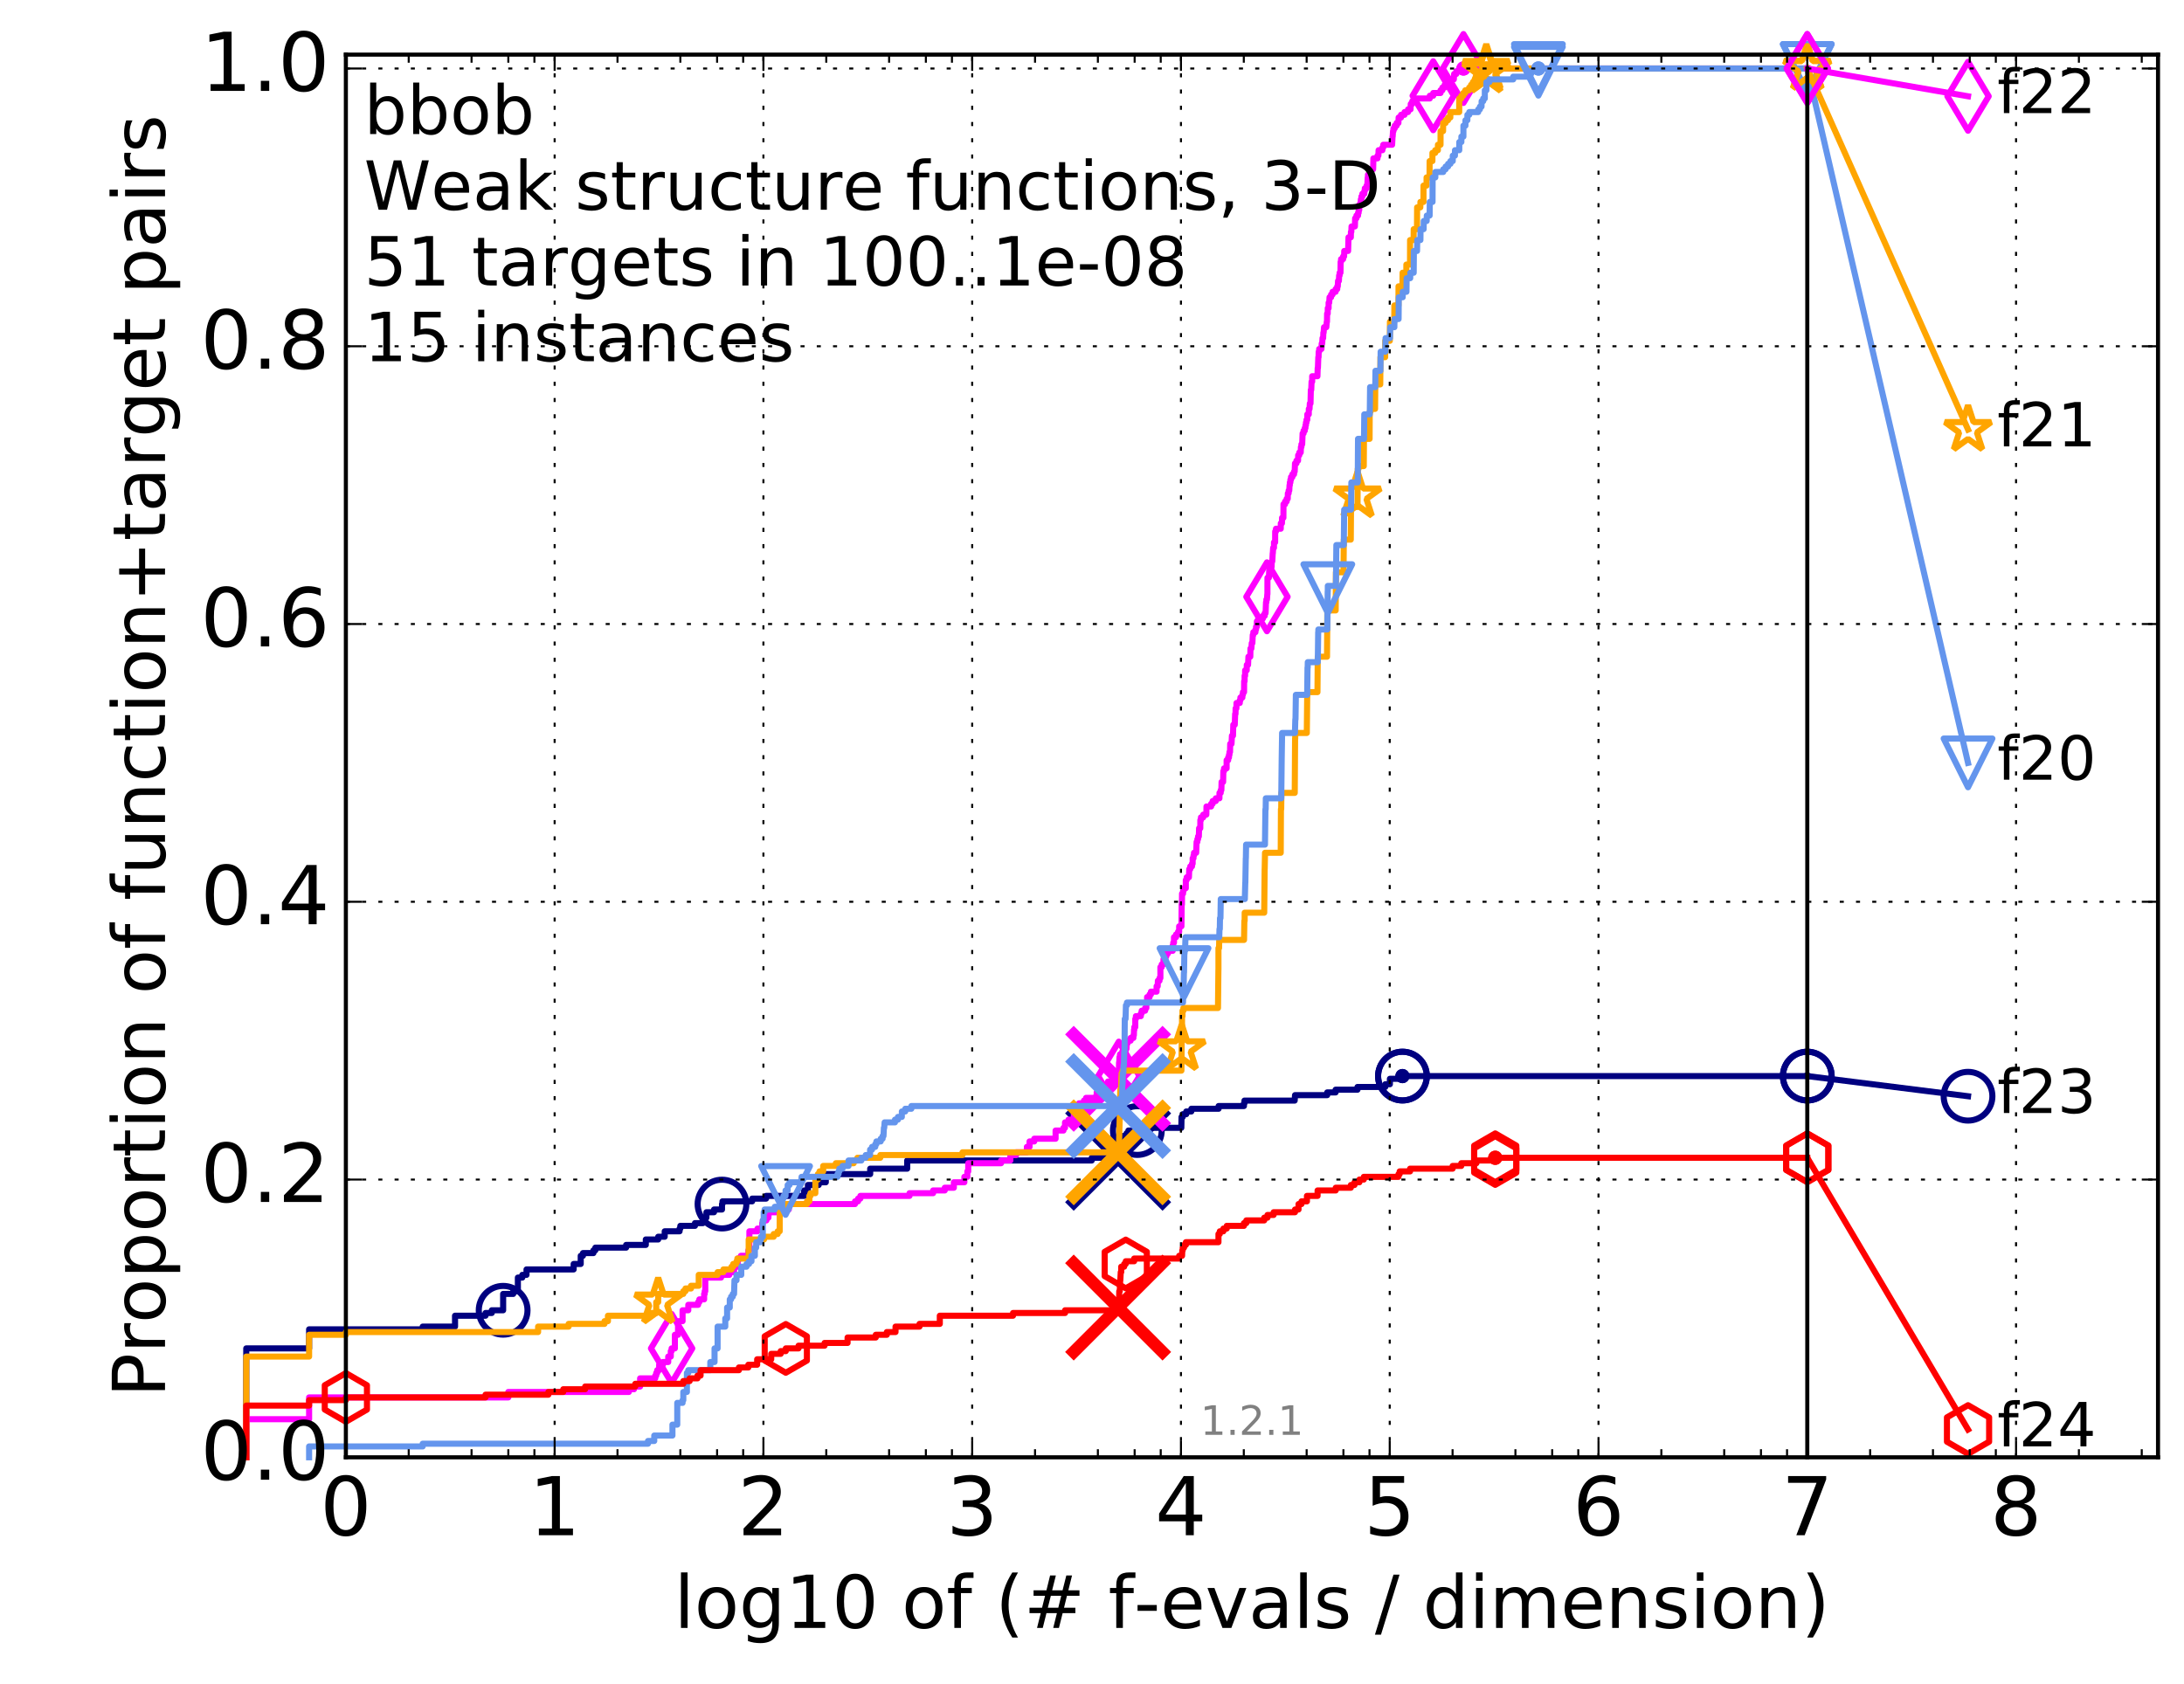 <?xml version="1.0" encoding="utf-8" standalone="no"?>
<!DOCTYPE svg PUBLIC "-//W3C//DTD SVG 1.1//EN"
  "http://www.w3.org/Graphics/SVG/1.1/DTD/svg11.dtd">
<!-- Created with matplotlib (http://matplotlib.org/) -->
<svg height="415pt" version="1.1" viewBox="0 0 538 415" width="538pt" xmlns="http://www.w3.org/2000/svg" xmlns:xlink="http://www.w3.org/1999/xlink">
 <defs>
  <style type="text/css">
*{stroke-linecap:butt;stroke-linejoin:round;stroke-miterlimit:100000;}
  </style>
 </defs>
 <g id="figure_1">
  <g id="patch_1">
   <path d="M 0 415.456 
L 538.8 415.456 
L 538.8 0 
L 0 0 
z
" style="fill:#ffffff;"/>
  </g>
  <g id="axes_1">
   <g id="patch_2">
    <path d="M 85.2 359.056 
L 531.6 359.056 
L 531.6 13.456 
L 85.2 13.456 
z
" style="fill:#ffffff;"/>
   </g>
   <g id="line2d_1">
    <defs>
     <path d="M 0 1.5 
C 0.398 1.5 0.779 1.342 1.061 1.061 
C 1.342 0.779 1.5 0.398 1.5 0 
C 1.5 -0.398 1.342 -0.779 1.061 -1.061 
C 0.779 -1.342 0.398 -1.5 0 -1.5 
C -0.398 -1.5 -0.779 -1.342 -1.061 -1.061 
C -1.342 -0.779 -1.5 -0.398 -1.5 0 
C -1.5 0.398 -1.342 0.779 -1.061 1.061 
C -0.779 1.342 -0.398 1.5 0 1.5 
z
" id="m62ee165a87" style="stroke:#000080;stroke-width:0.5;"/>
    </defs>
    <g>
     <use style="fill:#000080;stroke:#000080;stroke-width:0.5;" x="345.474" xlink:href="#m62ee165a87" y="265.125"/>
     <use style="fill:#000080;stroke:#000080;stroke-width:0.5;" x="345.474" xlink:href="#m62ee165a87" y="265.125"/>
    </g>
   </g>
   <g id="line2d_2">
    <path d="M 60.662 359.056 
L 60.662 332.219 
L 76.144 332.219 
L 76.144 327.522 
L 104.125 327.522 
L 104.125 326.851 
L 112.091 326.851 
L 112.091 324.168 
L 119.606 324.168 
L 119.606 323.497 
L 121.147 323.497 
L 121.147 322.826 
L 123.943 322.826 
L 123.943 318.8 
L 126.427 318.8 
L 126.427 318.129 
L 127.572 318.129 
L 127.572 314.774 
L 128.662 314.774 
L 128.662 314.104 
L 129.701 314.104 
L 129.701 312.762 
L 141.313 312.762 
L 141.313 311.42 
L 143.054 311.42 
L 143.054 309.407 
L 143.606 309.407 
L 143.606 308.736 
L 146.176 308.736 
L 146.176 308.065 
L 146.656 308.065 
L 146.656 307.394 
L 154.239 307.394 
L 154.239 306.723 
L 159.087 306.723 
L 159.087 305.381 
L 162.137 305.381 
L 162.137 304.71 
L 163.742 304.71 
L 163.742 303.369 
L 167.405 303.369 
L 167.405 302.698 
L 167.592 302.698 
L 167.592 302.027 
L 171.194 302.027 
L 171.194 301.356 
L 173.163 301.356 
L 173.163 300.014 
L 174.017 300.014 
L 174.017 298.672 
L 175.891 298.672 
L 175.891 298.001 
L 177.855 298.001 
L 177.855 296.659 
L 177.973 296.659 
L 177.973 295.988 
L 185.286 295.988 
L 185.286 295.317 
L 188.717 295.317 
L 188.717 294.646 
L 198.085 294.646 
L 198.085 293.304 
L 199.015 293.304 
L 199.015 291.963 
L 201.676 291.963 
L 201.676 291.292 
L 203.427 291.292 
L 203.427 289.279 
L 214.36 289.279 
L 214.36 287.937 
L 223.477 287.937 
L 223.477 285.924 
L 268.938 285.924 
L 268.938 285.253 
L 275.611 285.253 
L 275.662 281.899 
L 275.825 281.899 
L 275.843 280.557 
L 276.07 280.557 
L 276.07 279.886 
L 277.515 279.886 
L 277.515 279.215 
L 277.964 279.215 
L 277.964 278.544 
L 280.168 278.544 
L 280.168 277.873 
L 291.004 277.873 
L 291.057 275.189 
L 291.356 275.189 
L 291.356 274.518 
L 292.216 274.518 
L 292.216 273.847 
L 293.472 273.847 
L 293.472 273.176 
L 300.186 273.176 
L 300.186 272.505 
L 306.432 272.505 
L 306.432 271.834 
L 306.558 271.834 
L 306.558 271.164 
L 318.929 271.164 
L 319.014 269.822 
L 326.936 269.822 
L 326.936 269.151 
L 329.008 269.151 
L 329.008 268.48 
L 334.398 268.48 
L 334.398 267.809 
L 341.242 267.809 
L 341.242 267.138 
L 342.381 267.138 
L 342.385 265.796 
L 345.474 265.796 
L 345.474 265.125 
L 445.2 265.125 
L 445.2 265.125 
" style="fill:none;stroke:#000080;stroke-linecap:square;stroke-width:1.5;"/>
   </g>
   <g id="line2d_3">
    <defs>
     <path d="M 0 6 
C 1.591 6 3.117 5.368 4.243 4.243 
C 5.368 3.117 6 1.591 6 0 
C 6 -1.591 5.368 -3.117 4.243 -4.243 
C 3.117 -5.368 1.591 -6 0 -6 
C -1.591 -6 -3.117 -5.368 -4.243 -4.243 
C -5.368 -3.117 -6 -1.591 -6 0 
C -6 1.591 -5.368 3.117 -4.243 4.243 
C -3.117 5.368 -1.591 6 0 6 
z
" id="m767bd1d69f" style="stroke:#000080;stroke-width:1.5;"/>
    </defs>
    <g>
     <use style="fill:none;stroke:#000080;stroke-width:1.5;" x="123.943" xlink:href="#m767bd1d69f" y="322.826"/>
     <use style="fill:none;stroke:#000080;stroke-width:1.5;" x="177.855" xlink:href="#m767bd1d69f" y="296.659"/>
     <use style="fill:none;stroke:#000080;stroke-width:1.5;" x="280.168" xlink:href="#m767bd1d69f" y="278.544"/>
     <use style="fill:none;stroke:#000080;stroke-width:1.5;" x="345.474" xlink:href="#m767bd1d69f" y="265.125"/>
     <use style="fill:none;stroke:#000080;stroke-width:1.5;" x="345.474" xlink:href="#m767bd1d69f" y="265.125"/>
     <use style="fill:none;stroke:#000080;stroke-width:1.5;" x="445.2" xlink:href="#m767bd1d69f" y="265.125"/>
    </g>
   </g>
   <g id="line2d_4"/>
   <g id="line2d_5">
    <path clip-path="url(#p7afb9cccf1)" d="M 275.434 285.253 
" style="fill:none;stroke:#000080;stroke-linecap:square;"/>
    <defs>
     <path d="M -12 12 
L 12 -12 
M -12 -12 
L 12 12 
" id="m9a57ecd415" style="stroke:#000080;stroke-width:3.0;"/>
    </defs>
    <g clip-path="url(#p7afb9cccf1)">
     <use style="fill:#000080;stroke:#000080;stroke-width:3.0;" x="275.434" xlink:href="#m9a57ecd415" y="285.253"/>
    </g>
   </g>
   <g id="line2d_6">
    <defs>
     <path d="M 0 1.5 
C 0.398 1.5 0.779 1.342 1.061 1.061 
C 1.342 0.779 1.5 0.398 1.5 0 
C 1.5 -0.398 1.342 -0.779 1.061 -1.061 
C 0.779 -1.342 0.398 -1.5 0 -1.5 
C -0.398 -1.5 -0.779 -1.342 -1.061 -1.061 
C -1.342 -0.779 -1.5 -0.398 -1.5 0 
C -1.5 0.398 -1.342 0.779 -1.061 1.061 
C -0.779 1.342 -0.398 1.5 0 1.5 
z
" id="m309242f91b" style="stroke:#ff00ff;stroke-width:0.5;"/>
    </defs>
    <g>
     <use style="fill:#ff00ff;stroke:#ff00ff;stroke-width:0.5;" x="360.502" xlink:href="#m309242f91b" y="16.878"/>
     <use style="fill:#ff00ff;stroke:#ff00ff;stroke-width:0.5;" x="360.502" xlink:href="#m309242f91b" y="16.878"/>
    </g>
   </g>
   <g id="line2d_7">
    <path d="M 60.662 359.056 
L 60.662 349.663 
L 76.144 349.663 
L 76.144 344.296 
L 125.219 344.296 
L 125.219 342.954 
L 154.906 342.954 
L 154.906 342.283 
L 156.182 342.283 
L 156.182 341.612 
L 157.682 341.612 
L 157.682 339.599 
L 161.413 339.599 
L 161.413 338.928 
L 161.657 338.928 
L 161.657 338.257 
L 161.899 338.257 
L 161.899 337.586 
L 162.374 337.586 
L 162.374 336.244 
L 163.295 336.244 
L 163.295 335.574 
L 164.609 335.574 
L 164.609 334.232 
L 165.238 334.232 
L 165.238 332.89 
L 165.444 332.89 
L 165.444 332.219 
L 166.249 332.219 
L 166.249 328.864 
L 167.026 328.864 
L 167.026 325.509 
L 168.143 325.509 
L 168.143 322.826 
L 169.551 322.826 
L 169.551 321.484 
L 171.972 321.484 
L 171.972 320.813 
L 172.276 320.813 
L 172.276 320.142 
L 173.452 320.142 
L 173.452 318.8 
L 173.594 318.8 
L 173.594 318.129 
L 173.736 318.129 
L 173.736 314.774 
L 177.619 314.774 
L 177.619 314.104 
L 179.661 314.104 
L 179.661 313.433 
L 180.823 313.433 
L 180.823 312.091 
L 181.731 312.091 
L 181.731 310.078 
L 182.508 310.078 
L 182.508 309.407 
L 184.339 309.407 
L 184.339 308.065 
L 184.602 308.065 
L 184.602 303.369 
L 186.596 303.369 
L 186.596 302.698 
L 187.757 302.698 
L 187.757 301.356 
L 187.908 301.356 
L 187.908 300.685 
L 188.79 300.685 
L 188.79 300.014 
L 189.288 300.014 
L 189.359 298.672 
L 192.315 298.672 
L 192.315 298.001 
L 194.314 298.001 
L 194.314 296.659 
L 210.624 296.659 
L 210.624 295.988 
L 211.371 295.988 
L 211.371 295.317 
L 211.94 295.317 
L 211.94 294.646 
L 224.049 294.646 
L 224.049 293.975 
L 229.864 293.975 
L 229.864 293.304 
L 232.73 293.304 
L 232.73 292.634 
L 234.971 292.634 
L 234.971 291.292 
L 237.559 291.292 
L 237.559 289.95 
L 238.293 289.95 
L 238.293 288.608 
L 238.512 288.608 
L 238.512 286.595 
L 246.604 286.595 
L 246.604 285.924 
L 248.887 285.924 
L 248.887 284.582 
L 250.325 284.582 
L 250.325 283.911 
L 252.959 283.911 
L 252.959 282.569 
L 253.617 282.569 
L 253.617 281.228 
L 254.777 281.228 
L 254.777 280.557 
L 260.031 280.557 
L 260.031 278.544 
L 261.969 278.544 
L 261.969 277.873 
L 262.354 277.873 
L 262.354 276.531 
L 263.215 276.531 
L 263.215 275.86 
L 264.519 275.86 
L 264.519 274.518 
L 264.737 274.518 
L 264.737 273.176 
L 265.308 273.176 
L 265.308 272.505 
L 265.816 272.505 
L 265.816 271.834 
L 267.015 271.834 
L 267.015 271.164 
L 267.536 271.164 
L 267.536 270.493 
L 270.151 270.493 
L 270.151 269.151 
L 271.167 269.151 
L 271.167 268.48 
L 272.935 268.48 
L 272.935 266.467 
L 275.121 266.467 
L 275.121 265.796 
L 275.569 265.796 
L 275.668 261.77 
L 275.714 261.77 
L 275.78 260.429 
L 275.9 260.429 
L 275.9 259.758 
L 276.456 259.758 
L 276.456 259.087 
L 277.264 259.087 
L 277.264 258.416 
L 277.503 258.416 
L 277.567 257.074 
L 277.76 257.074 
L 277.76 256.403 
L 278.513 256.403 
L 278.513 255.732 
L 279.196 255.732 
L 279.196 255.061 
L 279.312 255.061 
L 279.347 253.719 
L 279.425 253.719 
L 279.425 253.048 
L 279.662 253.048 
L 279.662 251.035 
L 279.808 251.035 
L 279.808 250.364 
L 281.027 250.364 
L 281.027 249.694 
L 281.231 249.694 
L 281.231 249.023 
L 282.09 249.023 
L 282.09 248.352 
L 282.393 248.352 
L 282.393 247.01 
L 282.571 247.01 
L 282.571 245.668 
L 283.184 245.668 
L 283.184 244.997 
L 283.518 244.997 
L 283.518 244.326 
L 284.909 244.326 
L 284.909 242.984 
L 285.183 242.984 
L 285.225 241.642 
L 285.631 241.642 
L 285.631 240.971 
L 285.848 240.971 
L 285.848 238.288 
L 286.168 238.288 
L 286.168 237.617 
L 286.557 237.617 
L 286.62 236.275 
L 287.101 236.275 
L 287.101 235.604 
L 287.314 235.604 
L 287.314 234.933 
L 287.703 234.933 
L 287.703 234.262 
L 288.884 234.262 
L 288.884 232.92 
L 289.012 232.92 
L 289.012 232.249 
L 289.195 232.249 
L 289.195 230.907 
L 289.701 230.907 
L 289.701 230.236 
L 290.197 230.236 
L 290.197 229.565 
L 290.469 229.565 
L 290.469 228.223 
L 291.033 228.223 
L 291.089 222.856 
L 291.151 222.856 
L 291.179 220.172 
L 291.432 220.172 
L 291.432 219.501 
L 291.557 219.501 
L 291.557 218.83 
L 292.109 218.83 
L 292.109 216.818 
L 292.322 216.818 
L 292.322 216.147 
L 292.876 216.147 
L 292.958 214.134 
L 293.21 214.134 
L 293.21 213.463 
L 293.631 213.463 
L 293.631 212.792 
L 293.794 212.792 
L 293.794 211.45 
L 294.002 211.45 
L 294.002 210.779 
L 294.124 210.779 
L 294.124 210.108 
L 294.665 210.108 
L 294.768 207.424 
L 294.956 207.424 
L 294.956 206.753 
L 295.125 206.753 
L 295.125 206.083 
L 295.321 206.083 
L 295.376 204.07 
L 295.673 204.07 
L 295.686 202.057 
L 295.835 202.057 
L 295.835 201.386 
L 296.401 201.386 
L 296.401 200.715 
L 297.163 200.715 
L 297.202 198.702 
L 298.346 198.702 
L 298.346 198.031 
L 298.721 198.031 
L 298.721 197.36 
L 299.495 197.36 
L 299.495 196.689 
L 300.391 196.689 
L 300.402 195.348 
L 300.706 195.348 
L 300.706 194.677 
L 300.868 194.677 
L 300.919 192.664 
L 301.298 192.664 
L 301.354 189.98 
L 301.527 189.98 
L 301.527 189.309 
L 302.161 189.309 
L 302.161 187.296 
L 302.54 187.296 
L 302.54 186.625 
L 302.745 186.625 
L 302.745 185.954 
L 302.864 185.954 
L 302.864 185.283 
L 303.003 185.283 
L 303.042 183.271 
L 303.369 183.271 
L 303.47 181.258 
L 303.733 181.258 
L 303.803 178.574 
L 304.164 178.574 
L 304.263 175.89 
L 304.353 175.89 
L 304.374 174.548 
L 304.571 174.548 
L 304.597 173.207 
L 305.404 173.207 
L 305.404 172.536 
L 305.553 172.536 
L 305.553 171.865 
L 306.041 171.865 
L 306.041 171.194 
L 306.175 171.194 
L 306.175 170.523 
L 306.455 170.523 
L 306.478 167.839 
L 306.593 167.839 
L 306.593 166.497 
L 306.712 166.497 
L 306.72 165.155 
L 307.112 165.155 
L 307.131 163.813 
L 307.442 163.813 
L 307.532 161.801 
L 307.993 161.801 
L 308.037 159.788 
L 308.256 159.788 
L 308.351 158.446 
L 308.509 158.446 
L 308.601 156.433 
L 308.739 156.433 
L 308.739 155.762 
L 309.261 155.762 
L 309.261 155.091 
L 309.415 155.091 
L 309.415 154.42 
L 309.613 154.42 
L 309.613 153.078 
L 309.932 153.078 
L 309.932 152.408 
L 311.097 152.408 
L 311.097 151.737 
L 311.538 151.737 
L 311.538 151.066 
L 311.759 151.066 
L 311.866 148.382 
L 311.955 148.382 
L 311.955 147.711 
L 312.099 147.711 
L 312.186 146.369 
L 312.212 146.369 
L 312.221 142.343 
L 312.577 142.343 
L 312.667 140.331 
L 312.702 140.331 
L 312.702 139.66 
L 313.249 139.66 
L 313.274 138.318 
L 313.407 138.318 
L 313.517 136.305 
L 313.545 136.305 
L 313.625 134.963 
L 313.827 134.963 
L 313.827 133.621 
L 314.111 133.621 
L 314.125 130.938 
L 314.316 130.938 
L 314.316 130.267 
L 315.496 130.267 
L 315.507 128.925 
L 315.791 128.925 
L 315.812 127.583 
L 316.148 127.583 
L 316.17 124.228 
L 316.56 124.228 
L 316.56 123.557 
L 316.946 123.557 
L 316.946 122.886 
L 317.216 122.886 
L 317.247 121.544 
L 317.435 121.544 
L 317.435 120.873 
L 317.592 120.873 
L 317.665 119.532 
L 317.735 119.532 
L 317.735 118.861 
L 317.871 118.861 
L 317.871 118.19 
L 318.025 118.19 
L 318.025 117.519 
L 318.369 117.519 
L 318.369 116.848 
L 318.77 116.848 
L 318.77 116.177 
L 318.93 116.177 
L 319.009 114.164 
L 319.363 114.164 
L 319.363 113.493 
L 319.757 113.493 
L 319.786 112.151 
L 320.067 112.151 
L 320.067 111.48 
L 320.416 111.48 
L 320.463 110.138 
L 320.586 110.138 
L 320.586 109.468 
L 320.773 109.468 
L 320.88 106.784 
L 321.118 106.784 
L 321.118 106.113 
L 321.418 106.113 
L 321.418 105.442 
L 321.581 105.442 
L 321.581 104.771 
L 321.701 104.771 
L 321.701 104.1 
L 321.84 104.1 
L 321.84 103.429 
L 322.032 103.429 
L 322.041 102.087 
L 322.402 102.087 
L 322.407 100.745 
L 322.589 100.745 
L 322.659 99.403 
L 322.828 99.403 
L 322.906 96.049 
L 323.008 96.049 
L 323.087 94.036 
L 323.238 94.036 
L 323.238 92.694 
L 324.536 92.694 
L 324.597 90.681 
L 324.65 90.681 
L 324.749 87.998 
L 324.812 87.998 
L 324.839 86.656 
L 324.96 86.656 
L 324.96 85.985 
L 325.516 85.985 
L 325.587 84.643 
L 325.7 84.643 
L 325.784 83.301 
L 325.937 83.301 
L 325.991 81.959 
L 326.056 81.959 
L 326.16 80.617 
L 326.721 80.617 
L 326.832 79.275 
L 326.886 79.275 
L 326.916 77.263 
L 327.066 77.263 
L 327.079 75.921 
L 327.286 75.921 
L 327.286 74.579 
L 327.433 74.579 
L 327.515 73.237 
L 327.902 73.237 
L 327.902 72.566 
L 328.26 72.566 
L 328.26 71.895 
L 329.013 71.895 
L 329.013 71.224 
L 329.411 71.224 
L 329.411 70.553 
L 329.543 70.553 
L 329.61 69.211 
L 329.818 69.211 
L 329.877 67.869 
L 330.001 67.869 
L 330.001 67.198 
L 330.211 67.198 
L 330.246 64.515 
L 330.351 64.515 
L 330.351 63.844 
L 330.861 63.844 
L 330.861 63.173 
L 331.104 63.173 
L 331.138 61.831 
L 332.088 61.831 
L 332.184 58.476 
L 332.759 58.476 
L 332.783 57.134 
L 332.879 57.134 
L 332.933 55.793 
L 333.758 55.793 
L 333.818 53.78 
L 334.14 53.78 
L 334.14 53.109 
L 334.532 53.109 
L 334.532 52.438 
L 334.681 52.438 
L 334.681 51.767 
L 334.827 51.767 
L 334.859 50.425 
L 335.125 50.425 
L 335.234 49.083 
L 335.369 49.083 
L 335.369 48.412 
L 335.603 48.412 
L 335.603 47.741 
L 336.082 47.741 
L 336.082 47.07 
L 336.202 47.07 
L 336.202 46.399 
L 336.641 46.399 
L 336.641 45.728 
L 336.814 45.728 
L 336.924 43.716 
L 336.983 43.716 
L 336.983 43.045 
L 337.531 43.045 
L 337.626 41.703 
L 338.255 41.703 
L 338.32 39.019 
L 339.332 39.019 
L 339.332 38.348 
L 339.547 38.348 
L 339.598 37.006 
L 340.536 37.006 
L 340.536 36.335 
L 340.747 36.335 
L 340.747 35.664 
L 342.927 35.664 
L 343.031 33.652 
L 343.063 33.652 
L 343.147 32.31 
L 343.26 32.31 
L 343.26 31.639 
L 343.572 31.639 
L 343.572 30.968 
L 344.041 30.968 
L 344.041 30.297 
L 344.485 30.297 
L 344.531 28.955 
L 345.127 28.955 
L 345.127 28.284 
L 345.991 28.284 
L 345.991 27.613 
L 346.855 27.613 
L 346.855 26.942 
L 347.474 26.942 
L 347.521 25.6 
L 347.889 25.6 
L 347.889 24.929 
L 348.344 24.929 
L 348.344 24.258 
L 352.212 24.258 
L 352.212 23.588 
L 353.057 23.588 
L 353.057 22.917 
L 354.853 22.917 
L 354.853 22.246 
L 355.306 22.246 
L 355.306 21.575 
L 355.863 21.575 
L 355.863 20.904 
L 356.465 20.904 
L 356.465 20.233 
L 357.274 20.233 
L 357.274 19.562 
L 358.129 19.562 
L 358.206 18.22 
L 358.748 18.22 
L 358.748 17.549 
L 360.502 17.549 
L 360.502 16.878 
L 445.2 16.878 
L 445.2 16.878 
" style="fill:none;stroke:#ff00ff;stroke-linecap:square;stroke-width:1.5;"/>
   </g>
   <g id="line2d_8">
    <defs>
     <path d="M -0 8.485 
L 5.091 0 
L 0 -8.485 
L -5.091 -0 
z
" id="m35ea5940a8" style="stroke:#ff00ff;stroke-linejoin:miter;stroke-width:1.5;"/>
    </defs>
    <g>
     <use style="fill:none;stroke:#ff00ff;stroke-linejoin:miter;stroke-width:1.5;" x="165.444" xlink:href="#m35ea5940a8" y="332.219"/>
     <use style="fill:none;stroke:#ff00ff;stroke-linejoin:miter;stroke-width:1.5;" x="275.602" xlink:href="#m35ea5940a8" y="265.125"/>
     <use style="fill:none;stroke:#ff00ff;stroke-linejoin:miter;stroke-width:1.5;" x="312.099" xlink:href="#m35ea5940a8" y="147.04"/>
     <use style="fill:none;stroke:#ff00ff;stroke-linejoin:miter;stroke-width:1.5;" x="353.057" xlink:href="#m35ea5940a8" y="23.588"/>
     <use style="fill:none;stroke:#ff00ff;stroke-linejoin:miter;stroke-width:1.5;" x="360.502" xlink:href="#m35ea5940a8" y="16.878"/>
     <use style="fill:none;stroke:#ff00ff;stroke-linejoin:miter;stroke-width:1.5;" x="445.2" xlink:href="#m35ea5940a8" y="16.878"/>
    </g>
   </g>
   <g id="line2d_9"/>
   <g id="line2d_10">
    <path clip-path="url(#p7afb9cccf1)" d="M 275.434 265.796 
" style="fill:none;stroke:#ff00ff;stroke-linecap:square;"/>
    <defs>
     <path d="M -12 12 
L 12 -12 
M -12 -12 
L 12 12 
" id="md4fb995551" style="stroke:#ff00ff;stroke-width:3.0;"/>
    </defs>
    <g clip-path="url(#p7afb9cccf1)">
     <use style="fill:#ff00ff;stroke:#ff00ff;stroke-width:3.0;" x="275.434" xlink:href="#md4fb995551" y="265.796"/>
    </g>
   </g>
   <g id="line2d_11">
    <defs>
     <path d="M 0 1.5 
C 0.398 1.5 0.779 1.342 1.061 1.061 
C 1.342 0.779 1.5 0.398 1.5 0 
C 1.5 -0.398 1.342 -0.779 1.061 -1.061 
C 0.779 -1.342 0.398 -1.5 0 -1.5 
C -0.398 -1.5 -0.779 -1.342 -1.061 -1.061 
C -1.342 -0.779 -1.5 -0.398 -1.5 0 
C -1.5 0.398 -1.342 0.779 -1.061 1.061 
C -0.779 1.342 -0.398 1.5 0 1.5 
z
" id="mb4887c6446" style="stroke:#ffa500;stroke-width:0.5;"/>
    </defs>
    <g>
     <use style="fill:#ffa500;stroke:#ffa500;stroke-width:0.5;" x="366.131" xlink:href="#mb4887c6446" y="16.878"/>
     <use style="fill:#ffa500;stroke:#ffa500;stroke-width:0.5;" x="366.131" xlink:href="#mb4887c6446" y="16.878"/>
    </g>
   </g>
   <g id="line2d_12">
    <path d="M 60.662 359.056 
L 60.662 334.232 
L 76.144 334.232 
L 76.144 328.864 
L 85.2 328.864 
L 85.2 328.193 
L 132.556 328.193 
L 132.556 326.851 
L 140.072 326.851 
L 140.072 326.18 
L 148.914 326.18 
L 148.914 325.509 
L 149.757 325.509 
L 149.757 324.168 
L 159.89 324.168 
L 159.89 323.497 
L 161.657 323.497 
L 161.657 320.813 
L 162.137 320.813 
L 162.137 318.8 
L 168.324 318.8 
L 168.324 318.129 
L 168.858 318.129 
L 168.858 317.458 
L 170.222 317.458 
L 170.222 316.787 
L 172.124 316.787 
L 172.124 314.104 
L 176.772 314.104 
L 176.772 313.433 
L 178.205 313.433 
L 178.205 312.762 
L 180.197 312.762 
L 180.197 312.091 
L 180.616 312.091 
L 180.616 311.42 
L 181.432 311.42 
L 181.432 310.749 
L 181.632 310.749 
L 181.632 310.078 
L 184.427 310.078 
L 184.427 305.381 
L 188.206 305.381 
L 188.206 304.71 
L 190.588 304.71 
L 190.588 304.039 
L 191.564 304.039 
L 191.564 303.369 
L 192.067 303.369 
L 192.067 298.001 
L 192.315 298.001 
L 192.315 297.33 
L 193.219 297.33 
L 193.219 296.659 
L 198.786 296.659 
L 198.786 295.988 
L 199.377 295.988 
L 199.377 294.646 
L 199.644 294.646 
L 199.644 293.975 
L 200.852 293.975 
L 200.852 290.621 
L 201.473 290.621 
L 201.473 289.279 
L 201.878 289.279 
L 201.878 288.608 
L 202.781 288.608 
L 202.781 287.266 
L 205.903 287.266 
L 205.903 286.595 
L 210.297 286.595 
L 210.297 285.924 
L 211.213 285.924 
L 211.213 285.253 
L 216.852 285.253 
L 216.852 284.582 
L 237.099 284.582 
L 237.099 283.911 
L 275.471 283.911 
L 275.471 283.24 
L 275.642 283.24 
L 275.752 277.873 
L 275.764 277.873 
L 275.865 273.847 
L 275.879 273.847 
L 275.962 268.48 
L 276.145 268.48 
L 276.249 265.125 
L 276.282 265.125 
L 276.282 264.454 
L 276.518 264.454 
L 276.518 263.783 
L 291.025 263.783 
L 291.105 255.061 
L 291.165 255.061 
L 291.181 250.364 
L 291.288 250.364 
L 291.288 249.023 
L 291.512 249.023 
L 291.512 248.352 
L 300.035 248.352 
L 300.138 238.958 
L 300.149 238.958 
L 300.149 233.591 
L 300.301 233.591 
L 300.339 231.578 
L 306.452 231.578 
L 306.531 226.882 
L 306.604 226.882 
L 306.612 224.869 
L 311.424 224.869 
L 311.531 214.134 
L 311.54 214.134 
L 311.622 210.108 
L 315.49 210.108 
L 315.542 199.373 
L 315.607 199.373 
L 315.654 195.348 
L 318.944 195.348 
L 319.028 181.929 
L 319.059 181.929 
L 319.068 180.587 
L 321.915 180.587 
L 322.017 171.194 
L 322.029 171.194 
L 322.029 170.523 
L 324.541 170.523 
L 324.612 161.801 
L 326.892 161.801 
L 326.977 150.395 
L 329.026 150.395 
L 329.095 141.002 
L 330.959 141.002 
L 331.03 132.95 
L 332.745 132.95 
L 332.808 124.899 
L 334.405 124.899 
L 334.464 115.506 
L 334.663 115.506 
L 334.663 114.835 
L 335.944 114.835 
L 335.993 108.126 
L 337.378 108.126 
L 337.412 101.416 
L 337.61 101.416 
L 337.61 100.745 
L 338.727 100.745 
L 338.785 94.707 
L 340.007 94.707 
L 340.053 87.998 
L 341.214 87.998 
L 341.241 83.972 
L 342.367 83.972 
L 342.394 79.275 
L 343.452 79.275 
L 343.488 75.25 
L 344.49 75.25 
L 344.507 70.553 
L 345.475 70.553 
L 345.514 67.198 
L 346.432 67.198 
L 346.439 65.186 
L 347.337 65.186 
L 347.358 59.147 
L 348.224 59.147 
L 348.248 56.463 
L 349.058 56.463 
L 349.089 51.096 
L 349.873 51.096 
L 349.903 49.754 
L 350.656 49.754 
L 350.661 45.728 
L 351.41 45.728 
L 351.418 43.716 
L 352.145 43.716 
L 352.169 39.69 
L 352.854 39.69 
L 352.859 37.677 
L 353.545 37.677 
L 353.545 37.006 
L 354.204 37.006 
L 354.218 35.664 
L 354.854 35.664 
L 354.868 32.31 
L 355.481 32.31 
L 355.506 30.297 
L 356.099 30.297 
L 356.099 29.626 
L 356.693 29.626 
L 356.693 28.955 
L 357.266 28.955 
L 357.283 27.613 
L 359.454 27.613 
L 359.467 24.258 
L 359.98 24.258 
L 359.98 23.588 
L 360.465 23.588 
L 360.465 22.917 
L 360.952 22.917 
L 360.952 22.246 
L 361.907 22.246 
L 361.907 21.575 
L 362.379 21.575 
L 362.379 20.904 
L 362.817 20.904 
L 362.817 20.233 
L 363.274 20.233 
L 363.274 19.562 
L 363.695 19.562 
L 363.695 18.891 
L 364.946 18.891 
L 364.946 18.22 
L 366.129 18.22 
L 366.131 16.878 
L 445.2 16.878 
L 445.2 16.878 
" style="fill:none;stroke:#ffa500;stroke-linecap:square;stroke-width:1.5;"/>
   </g>
   <g id="line2d_13">
    <defs>
     <path d="M 0 -6 
L -1.347 -1.854 
L -5.706 -1.854 
L -2.18 0.708 
L -3.527 4.854 
L -0 2.292 
L 3.527 4.854 
L 2.18 0.708 
L 5.706 -1.854 
L 1.347 -1.854 
z
" id="m76401a39a3" style="stroke:#ffa500;stroke-linejoin:bevel;stroke-width:1.5;"/>
    </defs>
    <g>
     <use style="fill:none;stroke:#ffa500;stroke-linejoin:bevel;stroke-width:1.5;" x="162.137" xlink:href="#m76401a39a3" y="320.813"/>
     <use style="fill:none;stroke:#ffa500;stroke-linejoin:bevel;stroke-width:1.5;" x="291.105" xlink:href="#m76401a39a3" y="258.416"/>
     <use style="fill:none;stroke:#ffa500;stroke-linejoin:bevel;stroke-width:1.5;" x="334.416" xlink:href="#m76401a39a3" y="122.215"/>
     <use style="fill:none;stroke:#ffa500;stroke-linejoin:bevel;stroke-width:1.5;" x="366.131" xlink:href="#m76401a39a3" y="17.549"/>
     <use style="fill:none;stroke:#ffa500;stroke-linejoin:bevel;stroke-width:1.5;" x="366.131" xlink:href="#m76401a39a3" y="16.878"/>
     <use style="fill:none;stroke:#ffa500;stroke-linejoin:bevel;stroke-width:1.5;" x="445.2" xlink:href="#m76401a39a3" y="16.878"/>
    </g>
   </g>
   <g id="line2d_14"/>
   <g id="line2d_15">
    <path clip-path="url(#p7afb9cccf1)" d="M 275.434 283.911 
" style="fill:none;stroke:#ffa500;stroke-linecap:square;"/>
    <defs>
     <path d="M -12 12 
L 12 -12 
M -12 -12 
L 12 12 
" id="m0768f65cd3" style="stroke:#ffa500;stroke-width:3.0;"/>
    </defs>
    <g clip-path="url(#p7afb9cccf1)">
     <use style="fill:#ffa500;stroke:#ffa500;stroke-width:3.0;" x="275.434" xlink:href="#m0768f65cd3" y="283.911"/>
    </g>
   </g>
   <g id="line2d_16">
    <defs>
     <path d="M 0 1.5 
C 0.398 1.5 0.779 1.342 1.061 1.061 
C 1.342 0.779 1.5 0.398 1.5 0 
C 1.5 -0.398 1.342 -0.779 1.061 -1.061 
C 0.779 -1.342 0.398 -1.5 0 -1.5 
C -0.398 -1.5 -0.779 -1.342 -1.061 -1.061 
C -1.342 -0.779 -1.5 -0.398 -1.5 0 
C -1.5 0.398 -1.342 0.779 -1.061 1.061 
C -0.779 1.342 -0.398 1.5 0 1.5 
z
" id="m4e8eba5396" style="stroke:#6495ed;stroke-width:0.5;"/>
    </defs>
    <g>
     <use style="fill:#6495ed;stroke:#6495ed;stroke-width:0.5;" x="378.963" xlink:href="#m4e8eba5396" y="16.878"/>
     <use style="fill:#6495ed;stroke:#6495ed;stroke-width:0.5;" x="378.963" xlink:href="#m4e8eba5396" y="16.878"/>
    </g>
   </g>
   <g id="line2d_17">
    <path d="M 76.144 359.056 
L 76.144 356.373 
L 104.125 356.373 
L 104.125 355.702 
L 159.625 355.702 
L 159.625 355.031 
L 161.166 355.031 
L 161.166 353.689 
L 165.648 353.689 
L 165.648 351.005 
L 166.834 351.005 
L 166.834 345.638 
L 168.143 345.638 
L 168.143 344.967 
L 168.324 344.967 
L 168.324 342.954 
L 169.207 342.954 
L 169.207 338.257 
L 169.551 338.257 
L 169.551 337.586 
L 174.973 337.586 
L 174.973 335.574 
L 176.019 335.574 
L 176.019 332.219 
L 176.772 332.219 
L 176.772 326.851 
L 178.663 326.851 
L 178.663 324.839 
L 179.112 324.839 
L 179.112 322.155 
L 179.769 322.155 
L 179.769 320.142 
L 180.091 320.142 
L 180.091 319.471 
L 180.512 319.471 
L 180.512 318.8 
L 180.823 318.8 
L 180.926 315.445 
L 181.432 315.445 
L 181.432 314.104 
L 182.603 314.104 
L 182.603 312.091 
L 183.895 312.091 
L 183.895 311.42 
L 184.515 311.42 
L 184.515 310.749 
L 185.117 310.749 
L 185.117 309.407 
L 185.951 309.407 
L 185.951 307.394 
L 186.276 307.394 
L 186.276 306.052 
L 187.3 306.052 
L 187.3 305.381 
L 187.453 305.381 
L 187.453 304.71 
L 187.908 304.71 
L 187.908 300.685 
L 188.131 300.685 
L 188.131 298.672 
L 188.353 298.672 
L 188.353 298.001 
L 190.853 298.001 
L 190.853 297.33 
L 192.681 297.33 
L 192.681 295.317 
L 192.981 295.317 
L 192.981 294.646 
L 193.513 294.646 
L 193.513 293.304 
L 194.031 293.304 
L 194.031 291.963 
L 194.483 291.963 
L 194.483 291.292 
L 197.36 291.292 
L 197.458 289.95 
L 206.301 289.95 
L 206.301 289.279 
L 206.563 289.279 
L 206.563 288.608 
L 206.757 288.608 
L 206.757 287.937 
L 207.549 287.937 
L 207.549 287.266 
L 209.023 287.266 
L 209.023 285.924 
L 212.194 285.924 
L 212.194 285.253 
L 213.255 285.253 
L 213.255 284.582 
L 214.337 284.582 
L 214.337 283.24 
L 214.814 283.24 
L 214.814 282.569 
L 215.608 282.569 
L 215.608 281.899 
L 215.888 281.899 
L 215.888 281.228 
L 216.955 281.228 
L 216.955 280.557 
L 217.419 280.557 
L 217.419 279.886 
L 217.638 279.886 
L 217.737 277.873 
L 217.816 277.873 
L 217.914 276.531 
L 220.462 276.531 
L 220.462 275.86 
L 221.2 275.86 
L 221.2 275.189 
L 222.158 275.189 
L 222.158 273.847 
L 222.999 273.847 
L 222.999 273.176 
L 224.505 273.176 
L 224.505 272.505 
L 276.01 272.505 
L 276.105 270.493 
L 276.423 270.493 
L 276.49 267.138 
L 276.548 267.138 
L 276.575 264.454 
L 276.713 264.454 
L 276.773 262.441 
L 276.864 262.441 
L 276.943 259.087 
L 277.006 259.087 
L 277.073 251.035 
L 277.263 251.035 
L 277.36 247.681 
L 277.609 247.681 
L 277.609 247.01 
L 291.416 247.01 
L 291.45 244.326 
L 291.544 244.326 
L 291.644 239.629 
L 291.67 239.629 
L 291.75 234.933 
L 291.794 234.933 
L 291.794 234.262 
L 291.921 234.262 
L 292.03 230.907 
L 300.349 230.907 
L 300.406 228.894 
L 300.486 228.894 
L 300.527 226.211 
L 300.644 226.211 
L 300.721 221.514 
L 306.649 221.514 
L 306.757 217.488 
L 306.775 217.488 
L 306.884 211.45 
L 306.903 211.45 
L 306.961 208.095 
L 311.608 208.095 
L 311.719 199.373 
L 311.787 199.373 
L 311.82 196.689 
L 315.621 196.689 
L 315.732 186.625 
L 315.733 186.625 
L 315.831 180.587 
L 318.993 180.587 
L 319.084 177.232 
L 319.131 177.232 
L 319.22 171.194 
L 322.005 171.194 
L 322.089 164.484 
L 322.129 164.484 
L 322.157 163.143 
L 324.622 163.143 
L 324.72 155.762 
L 324.759 155.762 
L 324.759 155.091 
L 326.964 155.091 
L 327.063 145.698 
L 327.088 145.698 
L 327.09 144.356 
L 329.083 144.356 
L 329.194 134.292 
L 331.024 134.292 
L 331.121 125.57 
L 332.805 125.57 
L 332.892 118.861 
L 334.461 118.861 
L 334.53 108.126 
L 336.007 108.126 
L 336.071 102.087 
L 337.427 102.087 
L 337.503 95.378 
L 338.777 95.378 
L 338.83 91.352 
L 340.05 91.352 
L 340.103 86.656 
L 341.255 86.656 
L 341.317 83.301 
L 342.408 83.301 
L 342.458 80.617 
L 343.482 80.617 
L 343.508 78.604 
L 344.525 78.604 
L 344.574 73.237 
L 345.539 73.237 
L 345.539 71.895 
L 346.462 71.895 
L 346.509 68.54 
L 347.386 68.54 
L 347.417 67.198 
L 348.243 67.198 
L 348.292 61.831 
L 349.072 61.831 
L 349.118 59.147 
L 349.9 59.147 
L 349.931 56.463 
L 350.693 56.463 
L 350.721 54.451 
L 351.439 54.451 
L 351.476 53.109 
L 352.171 53.109 
L 352.206 49.754 
L 352.886 49.754 
L 352.913 43.716 
L 353.575 43.716 
L 353.579 42.374 
L 355.53 42.374 
L 355.53 41.703 
L 356.114 41.703 
L 356.114 41.032 
L 356.718 41.032 
L 356.718 40.361 
L 357.296 40.361 
L 357.296 39.69 
L 357.867 39.69 
L 357.868 38.348 
L 358.403 38.348 
L 358.419 37.006 
L 359.471 37.006 
L 359.481 34.993 
L 359.99 34.993 
L 359.993 33.652 
L 360.491 33.652 
L 360.494 30.968 
L 360.991 30.968 
L 360.997 29.626 
L 361.464 29.626 
L 361.476 28.284 
L 361.939 28.284 
L 361.939 27.613 
L 364.14 27.613 
L 364.14 26.942 
L 364.558 26.942 
L 364.558 26.271 
L 364.957 26.271 
L 364.98 24.929 
L 365.371 24.929 
L 365.371 24.258 
L 365.764 24.258 
L 365.766 22.246 
L 366.152 22.246 
L 366.159 20.233 
L 366.902 20.233 
L 366.902 19.562 
L 372.761 19.562 
L 372.761 18.891 
L 376.933 18.891 
L 376.933 18.22 
L 377.167 18.22 
L 377.167 17.549 
L 378.963 17.549 
L 378.963 16.878 
L 445.2 16.878 
L 445.2 16.878 
" style="fill:none;stroke:#6495ed;stroke-linecap:square;stroke-width:1.5;"/>
   </g>
   <g id="line2d_18">
    <defs>
     <path d="M -0 6 
L 6 -6 
L -6 -6 
z
" id="mee3214637d" style="stroke:#6495ed;stroke-linejoin:miter;stroke-width:1.5;"/>
    </defs>
    <g>
     <use style="fill:none;stroke:#6495ed;stroke-linejoin:miter;stroke-width:1.5;" x="193.513" xlink:href="#mee3214637d" y="293.304"/>
     <use style="fill:none;stroke:#6495ed;stroke-linejoin:miter;stroke-width:1.5;" x="291.67" xlink:href="#mee3214637d" y="239.629"/>
     <use style="fill:none;stroke:#6495ed;stroke-linejoin:miter;stroke-width:1.5;" x="327.088" xlink:href="#mee3214637d" y="145.027"/>
     <use style="fill:none;stroke:#6495ed;stroke-linejoin:miter;stroke-width:1.5;" x="378.963" xlink:href="#mee3214637d" y="17.549"/>
     <use style="fill:none;stroke:#6495ed;stroke-linejoin:miter;stroke-width:1.5;" x="378.963" xlink:href="#mee3214637d" y="16.878"/>
     <use style="fill:none;stroke:#6495ed;stroke-linejoin:miter;stroke-width:1.5;" x="445.2" xlink:href="#mee3214637d" y="16.878"/>
    </g>
   </g>
   <g id="line2d_19"/>
   <g id="line2d_20">
    <path clip-path="url(#p7afb9cccf1)" d="M 275.434 272.505 
" style="fill:none;stroke:#6495ed;stroke-linecap:square;"/>
    <defs>
     <path d="M -12 12 
L 12 -12 
M -12 -12 
L 12 12 
" id="m2da971dba5" style="stroke:#6495ed;stroke-width:3.0;"/>
    </defs>
    <g clip-path="url(#p7afb9cccf1)">
     <use style="fill:#6495ed;stroke:#6495ed;stroke-width:3.0;" x="275.434" xlink:href="#m2da971dba5" y="272.505"/>
    </g>
   </g>
   <g id="line2d_21">
    <defs>
     <path d="M 0 1.5 
C 0.398 1.5 0.779 1.342 1.061 1.061 
C 1.342 0.779 1.5 0.398 1.5 0 
C 1.5 -0.398 1.342 -0.779 1.061 -1.061 
C 0.779 -1.342 0.398 -1.5 0 -1.5 
C -0.398 -1.5 -0.779 -1.342 -1.061 -1.061 
C -1.342 -0.779 -1.5 -0.398 -1.5 0 
C -1.5 0.398 -1.342 0.779 -1.061 1.061 
C -0.779 1.342 -0.398 1.5 0 1.5 
z
" id="md8b57c26e7" style="stroke:#ff0000;stroke-width:0.5;"/>
    </defs>
    <g>
     <use style="fill:#ff0000;stroke:#ff0000;stroke-width:0.5;" x="368.332" xlink:href="#md8b57c26e7" y="285.253"/>
     <use style="fill:#ff0000;stroke:#ff0000;stroke-width:0.5;" x="368.332" xlink:href="#md8b57c26e7" y="285.253"/>
    </g>
   </g>
   <g id="line2d_22">
    <path d="M 60.662 359.056 
L 60.662 346.309 
L 76.144 346.309 
L 76.144 344.967 
L 85.2 344.967 
L 85.2 344.296 
L 119.606 344.296 
L 119.606 343.625 
L 135.088 343.625 
L 135.088 342.954 
L 138.757 342.954 
L 138.757 342.283 
L 144.144 342.283 
L 144.144 341.612 
L 156.49 341.612 
L 156.49 340.941 
L 168.324 340.941 
L 168.324 340.27 
L 169.889 340.27 
L 169.889 339.599 
L 171.818 339.599 
L 171.818 338.928 
L 172.576 338.928 
L 172.576 337.586 
L 182.025 337.586 
L 182.025 336.915 
L 184.339 336.915 
L 184.339 336.244 
L 186.516 336.244 
L 186.516 334.903 
L 189.982 334.903 
L 189.982 333.561 
L 192.315 333.561 
L 192.315 332.89 
L 193.571 332.89 
L 193.571 332.219 
L 196.713 332.219 
L 196.713 331.548 
L 203.125 331.548 
L 203.125 330.877 
L 208.789 330.877 
L 208.789 329.535 
L 215.738 329.535 
L 215.738 328.864 
L 218.455 328.864 
L 218.455 328.193 
L 220.601 328.193 
L 220.601 326.851 
L 226.509 326.851 
L 226.509 326.18 
L 231.509 326.18 
L 231.509 324.168 
L 249.546 324.168 
L 249.546 323.497 
L 262.368 323.497 
L 262.368 322.826 
L 274.53 322.826 
L 274.53 322.155 
L 275.476 322.155 
L 275.476 321.484 
L 275.655 321.484 
L 275.712 318.129 
L 275.839 318.129 
L 275.942 315.445 
L 275.974 315.445 
L 276.083 313.433 
L 276.198 313.433 
L 276.198 312.091 
L 276.926 312.091 
L 276.926 311.42 
L 277.315 311.42 
L 277.315 310.749 
L 279.383 310.749 
L 279.383 310.078 
L 290.468 310.078 
L 290.468 309.407 
L 291.187 309.407 
L 291.242 308.065 
L 291.35 308.065 
L 291.35 307.394 
L 291.674 307.394 
L 291.674 306.723 
L 292.131 306.723 
L 292.131 306.052 
L 300.153 306.052 
L 300.153 304.039 
L 300.48 304.039 
L 300.48 303.369 
L 301.367 303.369 
L 301.367 302.698 
L 302.194 302.698 
L 302.194 302.027 
L 306.424 302.027 
L 306.424 301.356 
L 307.013 301.356 
L 307.013 300.685 
L 311.424 300.685 
L 311.424 300.014 
L 312.229 300.014 
L 312.229 299.343 
L 313.741 299.343 
L 313.741 298.672 
L 319.007 298.672 
L 319.007 298.001 
L 319.876 298.001 
L 319.876 296.659 
L 320.607 296.659 
L 320.607 295.988 
L 321.947 295.988 
L 321.947 294.646 
L 324.57 294.646 
L 324.57 293.304 
L 329.041 293.304 
L 329.041 292.634 
L 332.765 292.634 
L 332.765 291.963 
L 333.66 291.963 
L 333.66 291.292 
L 334.873 291.292 
L 334.873 290.621 
L 335.955 290.621 
L 335.955 289.95 
L 344.498 289.95 
L 344.498 289.279 
L 344.789 289.279 
L 344.789 288.608 
L 347.35 288.608 
L 347.35 287.937 
L 357.84 287.937 
L 357.84 287.266 
L 359.967 287.266 
L 359.967 286.595 
L 363.696 286.595 
L 363.696 285.924 
L 368.332 285.924 
L 368.332 285.253 
L 445.2 285.253 
L 445.2 285.253 
" style="fill:none;stroke:#ff0000;stroke-linecap:square;stroke-width:1.5;"/>
   </g>
   <g id="line2d_23">
    <defs>
     <path d="M 0 -6 
L -5.196 -3 
L -5.196 3 
L -0 6 
L 5.196 3 
L 5.196 -3 
z
" id="m4c3a1627bc" style="stroke:#ff0000;stroke-linejoin:miter;stroke-width:1.5;"/>
    </defs>
    <g>
     <use style="fill:none;stroke:#ff0000;stroke-linejoin:miter;stroke-width:1.5;" x="85.2" xlink:href="#m4c3a1627bc" y="344.296"/>
     <use style="fill:none;stroke:#ff0000;stroke-linejoin:miter;stroke-width:1.5;" x="193.571" xlink:href="#m4c3a1627bc" y="332.219"/>
     <use style="fill:none;stroke:#ff0000;stroke-linejoin:miter;stroke-width:1.5;" x="277.315" xlink:href="#m4c3a1627bc" y="311.42"/>
     <use style="fill:none;stroke:#ff0000;stroke-linejoin:miter;stroke-width:1.5;" x="368.332" xlink:href="#m4c3a1627bc" y="285.924"/>
     <use style="fill:none;stroke:#ff0000;stroke-linejoin:miter;stroke-width:1.5;" x="368.332" xlink:href="#m4c3a1627bc" y="285.253"/>
     <use style="fill:none;stroke:#ff0000;stroke-linejoin:miter;stroke-width:1.5;" x="445.2" xlink:href="#m4c3a1627bc" y="285.253"/>
    </g>
   </g>
   <g id="line2d_24"/>
   <g id="line2d_25">
    <path clip-path="url(#p7afb9cccf1)" d="M 275.434 322.155 
" style="fill:none;stroke:#ff0000;stroke-linecap:square;"/>
    <defs>
     <path d="M -12 12 
L 12 -12 
M -12 -12 
L 12 12 
" id="m8cac8dcdc7" style="stroke:#ff0000;stroke-width:3.0;"/>
    </defs>
    <g clip-path="url(#p7afb9cccf1)">
     <use style="fill:#ff0000;stroke:#ff0000;stroke-width:3.0;" x="275.434" xlink:href="#m8cac8dcdc7" y="322.155"/>
    </g>
   </g>
   <g id="line2d_26">
    <path d="M 445.2 285.253 
L 484.8 352.213 
" style="fill:none;stroke:#ff0000;stroke-linecap:square;stroke-width:1.5;"/>
    <g>
     <use style="fill:none;stroke:#ff0000;stroke-linejoin:miter;stroke-width:1.5;" x="445.2" xlink:href="#m4c3a1627bc" y="285.253"/>
     <use style="fill:none;stroke:#ff0000;stroke-linejoin:miter;stroke-width:1.5;" x="484.8" xlink:href="#m4c3a1627bc" y="352.213"/>
    </g>
   </g>
   <g id="line2d_27">
    <path d="M 445.2 265.125 
L 484.8 270.09 
" style="fill:none;stroke:#000080;stroke-linecap:square;stroke-width:1.5;"/>
    <g>
     <use style="fill:none;stroke:#000080;stroke-width:1.5;" x="445.2" xlink:href="#m767bd1d69f" y="265.125"/>
     <use style="fill:none;stroke:#000080;stroke-width:1.5;" x="484.8" xlink:href="#m767bd1d69f" y="270.09"/>
    </g>
   </g>
   <g id="line2d_28">
    <path d="M 445.2 16.878 
L 484.8 187.967 
" style="fill:none;stroke:#6495ed;stroke-linecap:square;stroke-width:1.5;"/>
    <g>
     <use style="fill:none;stroke:#6495ed;stroke-linejoin:miter;stroke-width:1.5;" x="445.2" xlink:href="#mee3214637d" y="16.878"/>
     <use style="fill:none;stroke:#6495ed;stroke-linejoin:miter;stroke-width:1.5;" x="484.8" xlink:href="#mee3214637d" y="187.967"/>
    </g>
   </g>
   <g id="line2d_29">
    <path d="M 445.2 16.878 
L 484.8 105.844 
" style="fill:none;stroke:#ffa500;stroke-linecap:square;stroke-width:1.5;"/>
    <g>
     <use style="fill:none;stroke:#ffa500;stroke-linejoin:bevel;stroke-width:1.5;" x="445.2" xlink:href="#m76401a39a3" y="16.878"/>
     <use style="fill:none;stroke:#ffa500;stroke-linejoin:bevel;stroke-width:1.5;" x="484.8" xlink:href="#m76401a39a3" y="105.844"/>
    </g>
   </g>
   <g id="line2d_30">
    <path d="M 445.2 16.878 
L 484.8 23.722 
" style="fill:none;stroke:#ff00ff;stroke-linecap:square;stroke-width:1.5;"/>
    <g>
     <use style="fill:none;stroke:#ff00ff;stroke-linejoin:miter;stroke-width:1.5;" x="445.2" xlink:href="#m35ea5940a8" y="16.878"/>
     <use style="fill:none;stroke:#ff00ff;stroke-linejoin:miter;stroke-width:1.5;" x="484.8" xlink:href="#m35ea5940a8" y="23.722"/>
    </g>
   </g>
   <g id="line2d_31">
    <path d="M 445.2 359.056 
L 445.2 16.878 
" style="fill:none;stroke:#000000;stroke-linecap:square;"/>
   </g>
   <g id="patch_3">
    <path d="M 85.2 13.456 
L 531.6 13.456 
" style="fill:none;stroke:#000000;stroke-linecap:square;stroke-linejoin:miter;"/>
   </g>
   <g id="patch_4">
    <path d="M 531.6 359.056 
L 531.6 13.456 
" style="fill:none;stroke:#000000;stroke-linecap:square;stroke-linejoin:miter;"/>
   </g>
   <g id="patch_5">
    <path d="M 85.2 359.056 
L 531.6 359.056 
" style="fill:none;stroke:#000000;stroke-linecap:square;stroke-linejoin:miter;"/>
   </g>
   <g id="patch_6">
    <path d="M 85.2 359.056 
L 85.2 13.456 
" style="fill:none;stroke:#000000;stroke-linecap:square;stroke-linejoin:miter;"/>
   </g>
   <g id="matplotlib.axis_1">
    <g id="xtick_1">
     <g id="line2d_32">
      <path clip-path="url(#p7afb9cccf1)" d="M 85.2 359.056 
L 85.2 13.456 
" style="fill:none;stroke:#000000;stroke-dasharray:1,3;stroke-dashoffset:0.0;stroke-width:0.5;"/>
     </g>
     <g id="line2d_33">
      <defs>
       <path d="M 0 0 
L 0 -4 
" id="mb3741b1403" style="stroke:#000000;stroke-width:0.5;"/>
      </defs>
      <g>
       <use style="stroke:#000000;stroke-width:0.5;" x="85.2" xlink:href="#mb3741b1403" y="359.056"/>
      </g>
     </g>
     <g id="line2d_34">
      <defs>
       <path d="M 0 0 
L 0 4 
" id="m13c45d5a11" style="stroke:#000000;stroke-width:0.5;"/>
      </defs>
      <g>
       <use style="stroke:#000000;stroke-width:0.5;" x="85.2" xlink:href="#m13c45d5a11" y="13.456"/>
      </g>
     </g>
     <g id="text_1">
      <!-- 0 -->
      <defs>
       <path d="M 31.781 66.406 
Q 24.172 66.406 20.328 58.906 
Q 16.5 51.422 16.5 36.375 
Q 16.5 21.391 20.328 13.891 
Q 24.172 6.391 31.781 6.391 
Q 39.453 6.391 43.281 13.891 
Q 47.125 21.391 47.125 36.375 
Q 47.125 51.422 43.281 58.906 
Q 39.453 66.406 31.781 66.406 
M 31.781 74.219 
Q 44.047 74.219 50.516 64.516 
Q 56.984 54.828 56.984 36.375 
Q 56.984 17.969 50.516 8.266 
Q 44.047 -1.422 31.781 -1.422 
Q 19.531 -1.422 13.062 8.266 
Q 6.594 17.969 6.594 36.375 
Q 6.594 54.828 13.062 64.516 
Q 19.531 74.219 31.781 74.219 
" id="BitstreamVeraSans-Roman-30"/>
      </defs>
      <g transform="translate(78.838 378.253)scale(0.2 -0.2)">
       <use xlink:href="#BitstreamVeraSans-Roman-30"/>
      </g>
     </g>
    </g>
    <g id="xtick_2">
     <g id="line2d_35">
      <path clip-path="url(#p7afb9cccf1)" d="M 136.629 359.056 
L 136.629 13.456 
" style="fill:none;stroke:#000000;stroke-dasharray:1,3;stroke-dashoffset:0.0;stroke-width:0.5;"/>
     </g>
     <g id="line2d_36">
      <g>
       <use style="stroke:#000000;stroke-width:0.5;" x="136.629" xlink:href="#mb3741b1403" y="359.056"/>
      </g>
     </g>
     <g id="line2d_37">
      <g>
       <use style="stroke:#000000;stroke-width:0.5;" x="136.629" xlink:href="#m13c45d5a11" y="13.456"/>
      </g>
     </g>
     <g id="text_2">
      <!-- 1 -->
      <defs>
       <path d="M 12.406 8.297 
L 28.516 8.297 
L 28.516 63.922 
L 10.984 60.406 
L 10.984 69.391 
L 28.422 72.906 
L 38.281 72.906 
L 38.281 8.297 
L 54.391 8.297 
L 54.391 0 
L 12.406 0 
z
" id="BitstreamVeraSans-Roman-31"/>
      </defs>
      <g transform="translate(130.266 378.253)scale(0.2 -0.2)">
       <use xlink:href="#BitstreamVeraSans-Roman-31"/>
      </g>
     </g>
    </g>
    <g id="xtick_3">
     <g id="line2d_38">
      <path clip-path="url(#p7afb9cccf1)" d="M 188.057 359.056 
L 188.057 13.456 
" style="fill:none;stroke:#000000;stroke-dasharray:1,3;stroke-dashoffset:0.0;stroke-width:0.5;"/>
     </g>
     <g id="line2d_39">
      <g>
       <use style="stroke:#000000;stroke-width:0.5;" x="188.057" xlink:href="#mb3741b1403" y="359.056"/>
      </g>
     </g>
     <g id="line2d_40">
      <g>
       <use style="stroke:#000000;stroke-width:0.5;" x="188.057" xlink:href="#m13c45d5a11" y="13.456"/>
      </g>
     </g>
     <g id="text_3">
      <!-- 2 -->
      <defs>
       <path d="M 19.188 8.297 
L 53.609 8.297 
L 53.609 0 
L 7.328 0 
L 7.328 8.297 
Q 12.938 14.109 22.625 23.891 
Q 32.328 33.688 34.812 36.531 
Q 39.547 41.844 41.422 45.531 
Q 43.312 49.219 43.312 52.781 
Q 43.312 58.594 39.234 62.25 
Q 35.156 65.922 28.609 65.922 
Q 23.969 65.922 18.812 64.312 
Q 13.672 62.703 7.812 59.422 
L 7.812 69.391 
Q 13.766 71.781 18.938 73 
Q 24.125 74.219 28.422 74.219 
Q 39.75 74.219 46.484 68.547 
Q 53.219 62.891 53.219 53.422 
Q 53.219 48.922 51.531 44.891 
Q 49.859 40.875 45.406 35.406 
Q 44.188 33.984 37.641 27.219 
Q 31.109 20.453 19.188 8.297 
" id="BitstreamVeraSans-Roman-32"/>
      </defs>
      <g transform="translate(181.695 378.253)scale(0.2 -0.2)">
       <use xlink:href="#BitstreamVeraSans-Roman-32"/>
      </g>
     </g>
    </g>
    <g id="xtick_4">
     <g id="line2d_41">
      <path clip-path="url(#p7afb9cccf1)" d="M 239.486 359.056 
L 239.486 13.456 
" style="fill:none;stroke:#000000;stroke-dasharray:1,3;stroke-dashoffset:0.0;stroke-width:0.5;"/>
     </g>
     <g id="line2d_42">
      <g>
       <use style="stroke:#000000;stroke-width:0.5;" x="239.486" xlink:href="#mb3741b1403" y="359.056"/>
      </g>
     </g>
     <g id="line2d_43">
      <g>
       <use style="stroke:#000000;stroke-width:0.5;" x="239.486" xlink:href="#m13c45d5a11" y="13.456"/>
      </g>
     </g>
     <g id="text_4">
      <!-- 3 -->
      <defs>
       <path d="M 40.578 39.312 
Q 47.656 37.797 51.625 33 
Q 55.609 28.219 55.609 21.188 
Q 55.609 10.406 48.188 4.484 
Q 40.766 -1.422 27.094 -1.422 
Q 22.516 -1.422 17.656 -0.516 
Q 12.797 0.391 7.625 2.203 
L 7.625 11.719 
Q 11.719 9.328 16.594 8.109 
Q 21.484 6.891 26.812 6.891 
Q 36.078 6.891 40.938 10.547 
Q 45.797 14.203 45.797 21.188 
Q 45.797 27.641 41.281 31.266 
Q 36.766 34.906 28.719 34.906 
L 20.219 34.906 
L 20.219 43.016 
L 29.109 43.016 
Q 36.375 43.016 40.234 45.922 
Q 44.094 48.828 44.094 54.297 
Q 44.094 59.906 40.109 62.906 
Q 36.141 65.922 28.719 65.922 
Q 24.656 65.922 20.016 65.031 
Q 15.375 64.156 9.812 62.312 
L 9.812 71.094 
Q 15.438 72.656 20.344 73.438 
Q 25.25 74.219 29.594 74.219 
Q 40.828 74.219 47.359 69.109 
Q 53.906 64.016 53.906 55.328 
Q 53.906 49.266 50.438 45.094 
Q 46.969 40.922 40.578 39.312 
" id="BitstreamVeraSans-Roman-33"/>
      </defs>
      <g transform="translate(233.123 378.253)scale(0.2 -0.2)">
       <use xlink:href="#BitstreamVeraSans-Roman-33"/>
      </g>
     </g>
    </g>
    <g id="xtick_5">
     <g id="line2d_44">
      <path clip-path="url(#p7afb9cccf1)" d="M 290.914 359.056 
L 290.914 13.456 
" style="fill:none;stroke:#000000;stroke-dasharray:1,3;stroke-dashoffset:0.0;stroke-width:0.5;"/>
     </g>
     <g id="line2d_45">
      <g>
       <use style="stroke:#000000;stroke-width:0.5;" x="290.914" xlink:href="#mb3741b1403" y="359.056"/>
      </g>
     </g>
     <g id="line2d_46">
      <g>
       <use style="stroke:#000000;stroke-width:0.5;" x="290.914" xlink:href="#m13c45d5a11" y="13.456"/>
      </g>
     </g>
     <g id="text_5">
      <!-- 4 -->
      <defs>
       <path d="M 37.797 64.312 
L 12.891 25.391 
L 37.797 25.391 
z
M 35.203 72.906 
L 47.609 72.906 
L 47.609 25.391 
L 58.016 25.391 
L 58.016 17.188 
L 47.609 17.188 
L 47.609 0 
L 37.797 0 
L 37.797 17.188 
L 4.891 17.188 
L 4.891 26.703 
z
" id="BitstreamVeraSans-Roman-34"/>
      </defs>
      <g transform="translate(284.552 378.253)scale(0.2 -0.2)">
       <use xlink:href="#BitstreamVeraSans-Roman-34"/>
      </g>
     </g>
    </g>
    <g id="xtick_6">
     <g id="line2d_47">
      <path clip-path="url(#p7afb9cccf1)" d="M 342.343 359.056 
L 342.343 13.456 
" style="fill:none;stroke:#000000;stroke-dasharray:1,3;stroke-dashoffset:0.0;stroke-width:0.5;"/>
     </g>
     <g id="line2d_48">
      <g>
       <use style="stroke:#000000;stroke-width:0.5;" x="342.343" xlink:href="#mb3741b1403" y="359.056"/>
      </g>
     </g>
     <g id="line2d_49">
      <g>
       <use style="stroke:#000000;stroke-width:0.5;" x="342.343" xlink:href="#m13c45d5a11" y="13.456"/>
      </g>
     </g>
     <g id="text_6">
      <!-- 5 -->
      <defs>
       <path d="M 10.797 72.906 
L 49.516 72.906 
L 49.516 64.594 
L 19.828 64.594 
L 19.828 46.734 
Q 21.969 47.469 24.109 47.828 
Q 26.266 48.188 28.422 48.188 
Q 40.625 48.188 47.75 41.5 
Q 54.891 34.812 54.891 23.391 
Q 54.891 11.625 47.562 5.094 
Q 40.234 -1.422 26.906 -1.422 
Q 22.312 -1.422 17.547 -0.641 
Q 12.797 0.141 7.719 1.703 
L 7.719 11.625 
Q 12.109 9.234 16.797 8.062 
Q 21.484 6.891 26.703 6.891 
Q 35.156 6.891 40.078 11.328 
Q 45.016 15.766 45.016 23.391 
Q 45.016 31 40.078 35.438 
Q 35.156 39.891 26.703 39.891 
Q 22.75 39.891 18.812 39.016 
Q 14.891 38.141 10.797 36.281 
z
" id="BitstreamVeraSans-Roman-35"/>
      </defs>
      <g transform="translate(335.98 378.253)scale(0.2 -0.2)">
       <use xlink:href="#BitstreamVeraSans-Roman-35"/>
      </g>
     </g>
    </g>
    <g id="xtick_7">
     <g id="line2d_50">
      <path clip-path="url(#p7afb9cccf1)" d="M 393.771 359.056 
L 393.771 13.456 
" style="fill:none;stroke:#000000;stroke-dasharray:1,3;stroke-dashoffset:0.0;stroke-width:0.5;"/>
     </g>
     <g id="line2d_51">
      <g>
       <use style="stroke:#000000;stroke-width:0.5;" x="393.771" xlink:href="#mb3741b1403" y="359.056"/>
      </g>
     </g>
     <g id="line2d_52">
      <g>
       <use style="stroke:#000000;stroke-width:0.5;" x="393.771" xlink:href="#m13c45d5a11" y="13.456"/>
      </g>
     </g>
     <g id="text_7">
      <!-- 6 -->
      <defs>
       <path d="M 33.016 40.375 
Q 26.375 40.375 22.484 35.828 
Q 18.609 31.297 18.609 23.391 
Q 18.609 15.531 22.484 10.953 
Q 26.375 6.391 33.016 6.391 
Q 39.656 6.391 43.531 10.953 
Q 47.406 15.531 47.406 23.391 
Q 47.406 31.297 43.531 35.828 
Q 39.656 40.375 33.016 40.375 
M 52.594 71.297 
L 52.594 62.312 
Q 48.875 64.062 45.094 64.984 
Q 41.312 65.922 37.594 65.922 
Q 27.828 65.922 22.672 59.328 
Q 17.531 52.734 16.797 39.406 
Q 19.672 43.656 24.016 45.922 
Q 28.375 48.188 33.594 48.188 
Q 44.578 48.188 50.953 41.516 
Q 57.328 34.859 57.328 23.391 
Q 57.328 12.156 50.688 5.359 
Q 44.047 -1.422 33.016 -1.422 
Q 20.359 -1.422 13.672 8.266 
Q 6.984 17.969 6.984 36.375 
Q 6.984 53.656 15.188 63.938 
Q 23.391 74.219 37.203 74.219 
Q 40.922 74.219 44.703 73.484 
Q 48.484 72.75 52.594 71.297 
" id="BitstreamVeraSans-Roman-36"/>
      </defs>
      <g transform="translate(387.409 378.253)scale(0.2 -0.2)">
       <use xlink:href="#BitstreamVeraSans-Roman-36"/>
      </g>
     </g>
    </g>
    <g id="xtick_8">
     <g id="line2d_53">
      <path clip-path="url(#p7afb9cccf1)" d="M 445.2 359.056 
L 445.2 13.456 
" style="fill:none;stroke:#000000;stroke-dasharray:1,3;stroke-dashoffset:0.0;stroke-width:0.5;"/>
     </g>
     <g id="line2d_54">
      <g>
       <use style="stroke:#000000;stroke-width:0.5;" x="445.2" xlink:href="#mb3741b1403" y="359.056"/>
      </g>
     </g>
     <g id="line2d_55">
      <g>
       <use style="stroke:#000000;stroke-width:0.5;" x="445.2" xlink:href="#m13c45d5a11" y="13.456"/>
      </g>
     </g>
     <g id="text_8">
      <!-- 7 -->
      <defs>
       <path d="M 8.203 72.906 
L 55.078 72.906 
L 55.078 68.703 
L 28.609 0 
L 18.312 0 
L 43.219 64.594 
L 8.203 64.594 
z
" id="BitstreamVeraSans-Roman-37"/>
      </defs>
      <g transform="translate(438.837 378.253)scale(0.2 -0.2)">
       <use xlink:href="#BitstreamVeraSans-Roman-37"/>
      </g>
     </g>
    </g>
    <g id="xtick_9">
     <g id="line2d_56">
      <path clip-path="url(#p7afb9cccf1)" d="M 496.629 359.056 
L 496.629 13.456 
" style="fill:none;stroke:#000000;stroke-dasharray:1,3;stroke-dashoffset:0.0;stroke-width:0.5;"/>
     </g>
     <g id="line2d_57">
      <g>
       <use style="stroke:#000000;stroke-width:0.5;" x="496.629" xlink:href="#mb3741b1403" y="359.056"/>
      </g>
     </g>
     <g id="line2d_58">
      <g>
       <use style="stroke:#000000;stroke-width:0.5;" x="496.629" xlink:href="#m13c45d5a11" y="13.456"/>
      </g>
     </g>
     <g id="text_9">
      <!-- 8 -->
      <defs>
       <path d="M 31.781 34.625 
Q 24.75 34.625 20.719 30.859 
Q 16.703 27.094 16.703 20.516 
Q 16.703 13.922 20.719 10.156 
Q 24.75 6.391 31.781 6.391 
Q 38.812 6.391 42.859 10.172 
Q 46.922 13.969 46.922 20.516 
Q 46.922 27.094 42.891 30.859 
Q 38.875 34.625 31.781 34.625 
M 21.922 38.812 
Q 15.578 40.375 12.031 44.719 
Q 8.5 49.078 8.5 55.328 
Q 8.5 64.062 14.719 69.141 
Q 20.953 74.219 31.781 74.219 
Q 42.672 74.219 48.875 69.141 
Q 55.078 64.062 55.078 55.328 
Q 55.078 49.078 51.531 44.719 
Q 48 40.375 41.703 38.812 
Q 48.828 37.156 52.797 32.312 
Q 56.781 27.484 56.781 20.516 
Q 56.781 9.906 50.312 4.234 
Q 43.844 -1.422 31.781 -1.422 
Q 19.734 -1.422 13.25 4.234 
Q 6.781 9.906 6.781 20.516 
Q 6.781 27.484 10.781 32.312 
Q 14.797 37.156 21.922 38.812 
M 18.312 54.391 
Q 18.312 48.734 21.844 45.562 
Q 25.391 42.391 31.781 42.391 
Q 38.141 42.391 41.719 45.562 
Q 45.312 48.734 45.312 54.391 
Q 45.312 60.062 41.719 63.234 
Q 38.141 66.406 31.781 66.406 
Q 25.391 66.406 21.844 63.234 
Q 18.312 60.062 18.312 54.391 
" id="BitstreamVeraSans-Roman-38"/>
      </defs>
      <g transform="translate(490.266 378.253)scale(0.2 -0.2)">
       <use xlink:href="#BitstreamVeraSans-Roman-38"/>
      </g>
     </g>
    </g>
    <g id="xtick_10">
     <g id="line2d_59">
      <defs>
       <path d="M 0 0 
L 0 -2 
" id="m54c0041c16" style="stroke:#000000;stroke-width:0.5;"/>
      </defs>
      <g>
       <use style="stroke:#000000;stroke-width:0.5;" x="100.682" xlink:href="#m54c0041c16" y="359.056"/>
      </g>
     </g>
     <g id="line2d_60">
      <defs>
       <path d="M 0 0 
L 0 2 
" id="md9d8870b9e" style="stroke:#000000;stroke-width:0.5;"/>
      </defs>
      <g>
       <use style="stroke:#000000;stroke-width:0.5;" x="100.682" xlink:href="#md9d8870b9e" y="13.456"/>
      </g>
     </g>
    </g>
    <g id="xtick_11">
     <g id="line2d_61">
      <g>
       <use style="stroke:#000000;stroke-width:0.5;" x="116.163" xlink:href="#m54c0041c16" y="359.056"/>
      </g>
     </g>
     <g id="line2d_62">
      <g>
       <use style="stroke:#000000;stroke-width:0.5;" x="116.163" xlink:href="#md9d8870b9e" y="13.456"/>
      </g>
     </g>
    </g>
    <g id="xtick_12">
     <g id="line2d_63">
      <g>
       <use style="stroke:#000000;stroke-width:0.5;" x="125.219" xlink:href="#m54c0041c16" y="359.056"/>
      </g>
     </g>
     <g id="line2d_64">
      <g>
       <use style="stroke:#000000;stroke-width:0.5;" x="125.219" xlink:href="#md9d8870b9e" y="13.456"/>
      </g>
     </g>
    </g>
    <g id="xtick_13">
     <g id="line2d_65">
      <g>
       <use style="stroke:#000000;stroke-width:0.5;" x="131.645" xlink:href="#m54c0041c16" y="359.056"/>
      </g>
     </g>
     <g id="line2d_66">
      <g>
       <use style="stroke:#000000;stroke-width:0.5;" x="131.645" xlink:href="#md9d8870b9e" y="13.456"/>
      </g>
     </g>
    </g>
    <g id="xtick_14">
     <g id="line2d_67">
      <g>
       <use style="stroke:#000000;stroke-width:0.5;" x="152.11" xlink:href="#m54c0041c16" y="359.056"/>
      </g>
     </g>
     <g id="line2d_68">
      <g>
       <use style="stroke:#000000;stroke-width:0.5;" x="152.11" xlink:href="#md9d8870b9e" y="13.456"/>
      </g>
     </g>
    </g>
    <g id="xtick_15">
     <g id="line2d_69">
      <g>
       <use style="stroke:#000000;stroke-width:0.5;" x="167.592" xlink:href="#m54c0041c16" y="359.056"/>
      </g>
     </g>
     <g id="line2d_70">
      <g>
       <use style="stroke:#000000;stroke-width:0.5;" x="167.592" xlink:href="#md9d8870b9e" y="13.456"/>
      </g>
     </g>
    </g>
    <g id="xtick_16">
     <g id="line2d_71">
      <g>
       <use style="stroke:#000000;stroke-width:0.5;" x="176.648" xlink:href="#m54c0041c16" y="359.056"/>
      </g>
     </g>
     <g id="line2d_72">
      <g>
       <use style="stroke:#000000;stroke-width:0.5;" x="176.648" xlink:href="#md9d8870b9e" y="13.456"/>
      </g>
     </g>
    </g>
    <g id="xtick_17">
     <g id="line2d_73">
      <g>
       <use style="stroke:#000000;stroke-width:0.5;" x="183.073" xlink:href="#m54c0041c16" y="359.056"/>
      </g>
     </g>
     <g id="line2d_74">
      <g>
       <use style="stroke:#000000;stroke-width:0.5;" x="183.073" xlink:href="#md9d8870b9e" y="13.456"/>
      </g>
     </g>
    </g>
    <g id="xtick_18">
     <g id="line2d_75">
      <g>
       <use style="stroke:#000000;stroke-width:0.5;" x="203.539" xlink:href="#m54c0041c16" y="359.056"/>
      </g>
     </g>
     <g id="line2d_76">
      <g>
       <use style="stroke:#000000;stroke-width:0.5;" x="203.539" xlink:href="#md9d8870b9e" y="13.456"/>
      </g>
     </g>
    </g>
    <g id="xtick_19">
     <g id="line2d_77">
      <g>
       <use style="stroke:#000000;stroke-width:0.5;" x="219.02" xlink:href="#m54c0041c16" y="359.056"/>
      </g>
     </g>
     <g id="line2d_78">
      <g>
       <use style="stroke:#000000;stroke-width:0.5;" x="219.02" xlink:href="#md9d8870b9e" y="13.456"/>
      </g>
     </g>
    </g>
    <g id="xtick_20">
     <g id="line2d_79">
      <g>
       <use style="stroke:#000000;stroke-width:0.5;" x="228.076" xlink:href="#m54c0041c16" y="359.056"/>
      </g>
     </g>
     <g id="line2d_80">
      <g>
       <use style="stroke:#000000;stroke-width:0.5;" x="228.076" xlink:href="#md9d8870b9e" y="13.456"/>
      </g>
     </g>
    </g>
    <g id="xtick_21">
     <g id="line2d_81">
      <g>
       <use style="stroke:#000000;stroke-width:0.5;" x="234.502" xlink:href="#m54c0041c16" y="359.056"/>
      </g>
     </g>
     <g id="line2d_82">
      <g>
       <use style="stroke:#000000;stroke-width:0.5;" x="234.502" xlink:href="#md9d8870b9e" y="13.456"/>
      </g>
     </g>
    </g>
    <g id="xtick_22">
     <g id="line2d_83">
      <g>
       <use style="stroke:#000000;stroke-width:0.5;" x="254.967" xlink:href="#m54c0041c16" y="359.056"/>
      </g>
     </g>
     <g id="line2d_84">
      <g>
       <use style="stroke:#000000;stroke-width:0.5;" x="254.967" xlink:href="#md9d8870b9e" y="13.456"/>
      </g>
     </g>
    </g>
    <g id="xtick_23">
     <g id="line2d_85">
      <g>
       <use style="stroke:#000000;stroke-width:0.5;" x="270.449" xlink:href="#m54c0041c16" y="359.056"/>
      </g>
     </g>
     <g id="line2d_86">
      <g>
       <use style="stroke:#000000;stroke-width:0.5;" x="270.449" xlink:href="#md9d8870b9e" y="13.456"/>
      </g>
     </g>
    </g>
    <g id="xtick_24">
     <g id="line2d_87">
      <g>
       <use style="stroke:#000000;stroke-width:0.5;" x="279.505" xlink:href="#m54c0041c16" y="359.056"/>
      </g>
     </g>
     <g id="line2d_88">
      <g>
       <use style="stroke:#000000;stroke-width:0.5;" x="279.505" xlink:href="#md9d8870b9e" y="13.456"/>
      </g>
     </g>
    </g>
    <g id="xtick_25">
     <g id="line2d_89">
      <g>
       <use style="stroke:#000000;stroke-width:0.5;" x="285.93" xlink:href="#m54c0041c16" y="359.056"/>
      </g>
     </g>
     <g id="line2d_90">
      <g>
       <use style="stroke:#000000;stroke-width:0.5;" x="285.93" xlink:href="#md9d8870b9e" y="13.456"/>
      </g>
     </g>
    </g>
    <g id="xtick_26">
     <g id="line2d_91">
      <g>
       <use style="stroke:#000000;stroke-width:0.5;" x="306.396" xlink:href="#m54c0041c16" y="359.056"/>
      </g>
     </g>
     <g id="line2d_92">
      <g>
       <use style="stroke:#000000;stroke-width:0.5;" x="306.396" xlink:href="#md9d8870b9e" y="13.456"/>
      </g>
     </g>
    </g>
    <g id="xtick_27">
     <g id="line2d_93">
      <g>
       <use style="stroke:#000000;stroke-width:0.5;" x="321.877" xlink:href="#m54c0041c16" y="359.056"/>
      </g>
     </g>
     <g id="line2d_94">
      <g>
       <use style="stroke:#000000;stroke-width:0.5;" x="321.877" xlink:href="#md9d8870b9e" y="13.456"/>
      </g>
     </g>
    </g>
    <g id="xtick_28">
     <g id="line2d_95">
      <g>
       <use style="stroke:#000000;stroke-width:0.5;" x="330.933" xlink:href="#m54c0041c16" y="359.056"/>
      </g>
     </g>
     <g id="line2d_96">
      <g>
       <use style="stroke:#000000;stroke-width:0.5;" x="330.933" xlink:href="#md9d8870b9e" y="13.456"/>
      </g>
     </g>
    </g>
    <g id="xtick_29">
     <g id="line2d_97">
      <g>
       <use style="stroke:#000000;stroke-width:0.5;" x="337.359" xlink:href="#m54c0041c16" y="359.056"/>
      </g>
     </g>
     <g id="line2d_98">
      <g>
       <use style="stroke:#000000;stroke-width:0.5;" x="337.359" xlink:href="#md9d8870b9e" y="13.456"/>
      </g>
     </g>
    </g>
    <g id="xtick_30">
     <g id="line2d_99">
      <g>
       <use style="stroke:#000000;stroke-width:0.5;" x="357.824" xlink:href="#m54c0041c16" y="359.056"/>
      </g>
     </g>
     <g id="line2d_100">
      <g>
       <use style="stroke:#000000;stroke-width:0.5;" x="357.824" xlink:href="#md9d8870b9e" y="13.456"/>
      </g>
     </g>
    </g>
    <g id="xtick_31">
     <g id="line2d_101">
      <g>
       <use style="stroke:#000000;stroke-width:0.5;" x="373.306" xlink:href="#m54c0041c16" y="359.056"/>
      </g>
     </g>
     <g id="line2d_102">
      <g>
       <use style="stroke:#000000;stroke-width:0.5;" x="373.306" xlink:href="#md9d8870b9e" y="13.456"/>
      </g>
     </g>
    </g>
    <g id="xtick_32">
     <g id="line2d_103">
      <g>
       <use style="stroke:#000000;stroke-width:0.5;" x="382.362" xlink:href="#m54c0041c16" y="359.056"/>
      </g>
     </g>
     <g id="line2d_104">
      <g>
       <use style="stroke:#000000;stroke-width:0.5;" x="382.362" xlink:href="#md9d8870b9e" y="13.456"/>
      </g>
     </g>
    </g>
    <g id="xtick_33">
     <g id="line2d_105">
      <g>
       <use style="stroke:#000000;stroke-width:0.5;" x="388.787" xlink:href="#m54c0041c16" y="359.056"/>
      </g>
     </g>
     <g id="line2d_106">
      <g>
       <use style="stroke:#000000;stroke-width:0.5;" x="388.787" xlink:href="#md9d8870b9e" y="13.456"/>
      </g>
     </g>
    </g>
    <g id="xtick_34">
     <g id="line2d_107">
      <g>
       <use style="stroke:#000000;stroke-width:0.5;" x="409.253" xlink:href="#m54c0041c16" y="359.056"/>
      </g>
     </g>
     <g id="line2d_108">
      <g>
       <use style="stroke:#000000;stroke-width:0.5;" x="409.253" xlink:href="#md9d8870b9e" y="13.456"/>
      </g>
     </g>
    </g>
    <g id="xtick_35">
     <g id="line2d_109">
      <g>
       <use style="stroke:#000000;stroke-width:0.5;" x="424.735" xlink:href="#m54c0041c16" y="359.056"/>
      </g>
     </g>
     <g id="line2d_110">
      <g>
       <use style="stroke:#000000;stroke-width:0.5;" x="424.735" xlink:href="#md9d8870b9e" y="13.456"/>
      </g>
     </g>
    </g>
    <g id="xtick_36">
     <g id="line2d_111">
      <g>
       <use style="stroke:#000000;stroke-width:0.5;" x="433.791" xlink:href="#m54c0041c16" y="359.056"/>
      </g>
     </g>
     <g id="line2d_112">
      <g>
       <use style="stroke:#000000;stroke-width:0.5;" x="433.791" xlink:href="#md9d8870b9e" y="13.456"/>
      </g>
     </g>
    </g>
    <g id="xtick_37">
     <g id="line2d_113">
      <g>
       <use style="stroke:#000000;stroke-width:0.5;" x="440.216" xlink:href="#m54c0041c16" y="359.056"/>
      </g>
     </g>
     <g id="line2d_114">
      <g>
       <use style="stroke:#000000;stroke-width:0.5;" x="440.216" xlink:href="#md9d8870b9e" y="13.456"/>
      </g>
     </g>
    </g>
    <g id="xtick_38">
     <g id="line2d_115">
      <g>
       <use style="stroke:#000000;stroke-width:0.5;" x="460.682" xlink:href="#m54c0041c16" y="359.056"/>
      </g>
     </g>
     <g id="line2d_116">
      <g>
       <use style="stroke:#000000;stroke-width:0.5;" x="460.682" xlink:href="#md9d8870b9e" y="13.456"/>
      </g>
     </g>
    </g>
    <g id="xtick_39">
     <g id="line2d_117">
      <g>
       <use style="stroke:#000000;stroke-width:0.5;" x="476.163" xlink:href="#m54c0041c16" y="359.056"/>
      </g>
     </g>
     <g id="line2d_118">
      <g>
       <use style="stroke:#000000;stroke-width:0.5;" x="476.163" xlink:href="#md9d8870b9e" y="13.456"/>
      </g>
     </g>
    </g>
    <g id="xtick_40">
     <g id="line2d_119">
      <g>
       <use style="stroke:#000000;stroke-width:0.5;" x="485.219" xlink:href="#m54c0041c16" y="359.056"/>
      </g>
     </g>
     <g id="line2d_120">
      <g>
       <use style="stroke:#000000;stroke-width:0.5;" x="485.219" xlink:href="#md9d8870b9e" y="13.456"/>
      </g>
     </g>
    </g>
    <g id="xtick_41">
     <g id="line2d_121">
      <g>
       <use style="stroke:#000000;stroke-width:0.5;" x="491.645" xlink:href="#m54c0041c16" y="359.056"/>
      </g>
     </g>
     <g id="line2d_122">
      <g>
       <use style="stroke:#000000;stroke-width:0.5;" x="491.645" xlink:href="#md9d8870b9e" y="13.456"/>
      </g>
     </g>
    </g>
    <g id="xtick_42">
     <g id="line2d_123">
      <g>
       <use style="stroke:#000000;stroke-width:0.5;" x="512.11" xlink:href="#m54c0041c16" y="359.056"/>
      </g>
     </g>
     <g id="line2d_124">
      <g>
       <use style="stroke:#000000;stroke-width:0.5;" x="512.11" xlink:href="#md9d8870b9e" y="13.456"/>
      </g>
     </g>
    </g>
    <g id="xtick_43">
     <g id="line2d_125">
      <g>
       <use style="stroke:#000000;stroke-width:0.5;" x="527.592" xlink:href="#m54c0041c16" y="359.056"/>
      </g>
     </g>
     <g id="line2d_126">
      <g>
       <use style="stroke:#000000;stroke-width:0.5;" x="527.592" xlink:href="#md9d8870b9e" y="13.456"/>
      </g>
     </g>
    </g>
    <g id="text_10">
     <!-- log10 of (# f-evals / dimension) -->
     <defs>
      <path id="BitstreamVeraSans-Roman-20"/>
      <path d="M 51.125 44 
L 36.922 44 
L 32.812 27.688 
L 47.125 27.688 
z
M 43.797 71.781 
L 38.719 51.516 
L 52.984 51.516 
L 58.109 71.781 
L 65.922 71.781 
L 60.891 51.516 
L 76.125 51.516 
L 76.125 44 
L 58.984 44 
L 54.984 27.688 
L 70.516 27.688 
L 70.516 20.219 
L 53.078 20.219 
L 48 0 
L 40.188 0 
L 45.219 20.219 
L 30.906 20.219 
L 25.875 0 
L 18.016 0 
L 23.094 20.219 
L 7.719 20.219 
L 7.719 27.688 
L 24.906 27.688 
L 29 44 
L 13.281 44 
L 13.281 51.516 
L 30.906 51.516 
L 35.891 71.781 
z
" id="BitstreamVeraSans-Roman-23"/>
      <path d="M 52 44.188 
Q 55.375 50.25 60.062 53.125 
Q 64.75 56 71.094 56 
Q 79.641 56 84.281 50.016 
Q 88.922 44.047 88.922 33.016 
L 88.922 0 
L 79.891 0 
L 79.891 32.719 
Q 79.891 40.578 77.094 44.375 
Q 74.312 48.188 68.609 48.188 
Q 61.625 48.188 57.562 43.547 
Q 53.516 38.922 53.516 30.906 
L 53.516 0 
L 44.484 0 
L 44.484 32.719 
Q 44.484 40.625 41.703 44.406 
Q 38.922 48.188 33.109 48.188 
Q 26.219 48.188 22.156 43.531 
Q 18.109 38.875 18.109 30.906 
L 18.109 0 
L 9.078 0 
L 9.078 54.688 
L 18.109 54.688 
L 18.109 46.188 
Q 21.188 51.219 25.484 53.609 
Q 29.781 56 35.688 56 
Q 41.656 56 45.828 52.969 
Q 50 49.953 52 44.188 
" id="BitstreamVeraSans-Roman-6d"/>
      <path d="M 54.891 33.016 
L 54.891 0 
L 45.906 0 
L 45.906 32.719 
Q 45.906 40.484 42.875 44.328 
Q 39.844 48.188 33.797 48.188 
Q 26.516 48.188 22.312 43.547 
Q 18.109 38.922 18.109 30.906 
L 18.109 0 
L 9.078 0 
L 9.078 54.688 
L 18.109 54.688 
L 18.109 46.188 
Q 21.344 51.125 25.703 53.562 
Q 30.078 56 35.797 56 
Q 45.219 56 50.047 50.172 
Q 54.891 44.344 54.891 33.016 
" id="BitstreamVeraSans-Roman-6e"/>
      <path d="M 31 75.875 
Q 24.469 64.656 21.281 53.656 
Q 18.109 42.672 18.109 31.391 
Q 18.109 20.125 21.312 9.062 
Q 24.516 -2 31 -13.188 
L 23.188 -13.188 
Q 15.875 -1.703 12.234 9.375 
Q 8.594 20.453 8.594 31.391 
Q 8.594 42.281 12.203 53.312 
Q 15.828 64.359 23.188 75.875 
z
" id="BitstreamVeraSans-Roman-28"/>
      <path d="M 30.609 48.391 
Q 23.391 48.391 19.188 42.75 
Q 14.984 37.109 14.984 27.297 
Q 14.984 17.484 19.156 11.844 
Q 23.344 6.203 30.609 6.203 
Q 37.797 6.203 41.984 11.859 
Q 46.188 17.531 46.188 27.297 
Q 46.188 37.016 41.984 42.703 
Q 37.797 48.391 30.609 48.391 
M 30.609 56 
Q 42.328 56 49.016 48.375 
Q 55.719 40.766 55.719 27.297 
Q 55.719 13.875 49.016 6.219 
Q 42.328 -1.422 30.609 -1.422 
Q 18.844 -1.422 12.172 6.219 
Q 5.516 13.875 5.516 27.297 
Q 5.516 40.766 12.172 48.375 
Q 18.844 56 30.609 56 
" id="BitstreamVeraSans-Roman-6f"/>
      <path d="M 9.422 75.984 
L 18.406 75.984 
L 18.406 0 
L 9.422 0 
z
" id="BitstreamVeraSans-Roman-6c"/>
      <path d="M 2.984 54.688 
L 12.5 54.688 
L 29.594 8.797 
L 46.688 54.688 
L 56.203 54.688 
L 35.688 0 
L 23.484 0 
z
" id="BitstreamVeraSans-Roman-76"/>
      <path d="M 9.422 54.688 
L 18.406 54.688 
L 18.406 0 
L 9.422 0 
z
M 9.422 75.984 
L 18.406 75.984 
L 18.406 64.594 
L 9.422 64.594 
z
" id="BitstreamVeraSans-Roman-69"/>
      <path d="M 4.891 31.391 
L 31.203 31.391 
L 31.203 23.391 
L 4.891 23.391 
z
" id="BitstreamVeraSans-Roman-2d"/>
      <path d="M 25.391 72.906 
L 33.688 72.906 
L 8.297 -9.281 
L 0 -9.281 
z
" id="BitstreamVeraSans-Roman-2f"/>
      <path d="M 56.203 29.594 
L 56.203 25.203 
L 14.891 25.203 
Q 15.484 15.922 20.484 11.062 
Q 25.484 6.203 34.422 6.203 
Q 39.594 6.203 44.453 7.469 
Q 49.312 8.734 54.109 11.281 
L 54.109 2.781 
Q 49.266 0.734 44.188 -0.344 
Q 39.109 -1.422 33.891 -1.422 
Q 20.797 -1.422 13.156 6.188 
Q 5.516 13.812 5.516 26.812 
Q 5.516 40.234 12.766 48.109 
Q 20.016 56 32.328 56 
Q 43.359 56 49.781 48.891 
Q 56.203 41.797 56.203 29.594 
M 47.219 32.234 
Q 47.125 39.594 43.094 43.984 
Q 39.062 48.391 32.422 48.391 
Q 24.906 48.391 20.391 44.141 
Q 15.875 39.891 15.188 32.172 
z
" id="BitstreamVeraSans-Roman-65"/>
      <path d="M 45.406 46.391 
L 45.406 75.984 
L 54.391 75.984 
L 54.391 0 
L 45.406 0 
L 45.406 8.203 
Q 42.578 3.328 38.25 0.953 
Q 33.938 -1.422 27.875 -1.422 
Q 17.969 -1.422 11.734 6.484 
Q 5.516 14.406 5.516 27.297 
Q 5.516 40.188 11.734 48.094 
Q 17.969 56 27.875 56 
Q 33.938 56 38.25 53.625 
Q 42.578 51.266 45.406 46.391 
M 14.797 27.297 
Q 14.797 17.391 18.875 11.75 
Q 22.953 6.109 30.078 6.109 
Q 37.203 6.109 41.297 11.75 
Q 45.406 17.391 45.406 27.297 
Q 45.406 37.203 41.297 42.844 
Q 37.203 48.484 30.078 48.484 
Q 22.953 48.484 18.875 42.844 
Q 14.797 37.203 14.797 27.297 
" id="BitstreamVeraSans-Roman-64"/>
      <path d="M 45.406 27.984 
Q 45.406 37.75 41.375 43.109 
Q 37.359 48.484 30.078 48.484 
Q 22.859 48.484 18.828 43.109 
Q 14.797 37.75 14.797 27.984 
Q 14.797 18.266 18.828 12.891 
Q 22.859 7.516 30.078 7.516 
Q 37.359 7.516 41.375 12.891 
Q 45.406 18.266 45.406 27.984 
M 54.391 6.781 
Q 54.391 -7.172 48.188 -13.984 
Q 42 -20.797 29.203 -20.797 
Q 24.469 -20.797 20.266 -20.094 
Q 16.062 -19.391 12.109 -17.922 
L 12.109 -9.188 
Q 16.062 -11.328 19.922 -12.344 
Q 23.781 -13.375 27.781 -13.375 
Q 36.625 -13.375 41.016 -8.766 
Q 45.406 -4.156 45.406 5.172 
L 45.406 9.625 
Q 42.625 4.781 38.281 2.391 
Q 33.938 0 27.875 0 
Q 17.828 0 11.672 7.656 
Q 5.516 15.328 5.516 27.984 
Q 5.516 40.672 11.672 48.328 
Q 17.828 56 27.875 56 
Q 33.938 56 38.281 53.609 
Q 42.625 51.219 45.406 46.391 
L 45.406 54.688 
L 54.391 54.688 
z
" id="BitstreamVeraSans-Roman-67"/>
      <path d="M 37.109 75.984 
L 37.109 68.5 
L 28.516 68.5 
Q 23.688 68.5 21.797 66.547 
Q 19.922 64.594 19.922 59.516 
L 19.922 54.688 
L 34.719 54.688 
L 34.719 47.703 
L 19.922 47.703 
L 19.922 0 
L 10.891 0 
L 10.891 47.703 
L 2.297 47.703 
L 2.297 54.688 
L 10.891 54.688 
L 10.891 58.5 
Q 10.891 67.625 15.141 71.797 
Q 19.391 75.984 28.609 75.984 
z
" id="BitstreamVeraSans-Roman-66"/>
      <path d="M 34.281 27.484 
Q 23.391 27.484 19.188 25 
Q 14.984 22.516 14.984 16.5 
Q 14.984 11.719 18.141 8.906 
Q 21.297 6.109 26.703 6.109 
Q 34.188 6.109 38.703 11.406 
Q 43.219 16.703 43.219 25.484 
L 43.219 27.484 
z
M 52.203 31.203 
L 52.203 0 
L 43.219 0 
L 43.219 8.297 
Q 40.141 3.328 35.547 0.953 
Q 30.953 -1.422 24.312 -1.422 
Q 15.922 -1.422 10.953 3.297 
Q 6 8.016 6 15.922 
Q 6 25.141 12.172 29.828 
Q 18.359 34.516 30.609 34.516 
L 43.219 34.516 
L 43.219 35.406 
Q 43.219 41.609 39.141 45 
Q 35.062 48.391 27.688 48.391 
Q 23 48.391 18.547 47.266 
Q 14.109 46.141 10.016 43.891 
L 10.016 52.203 
Q 14.938 54.109 19.578 55.047 
Q 24.219 56 28.609 56 
Q 40.484 56 46.344 49.844 
Q 52.203 43.703 52.203 31.203 
" id="BitstreamVeraSans-Roman-61"/>
      <path d="M 44.281 53.078 
L 44.281 44.578 
Q 40.484 46.531 36.375 47.5 
Q 32.281 48.484 27.875 48.484 
Q 21.188 48.484 17.844 46.438 
Q 14.5 44.391 14.5 40.281 
Q 14.5 37.156 16.891 35.375 
Q 19.281 33.594 26.516 31.984 
L 29.594 31.297 
Q 39.156 29.25 43.188 25.516 
Q 47.219 21.781 47.219 15.094 
Q 47.219 7.469 41.188 3.016 
Q 35.156 -1.422 24.609 -1.422 
Q 20.219 -1.422 15.453 -0.562 
Q 10.688 0.297 5.422 2 
L 5.422 11.281 
Q 10.406 8.688 15.234 7.391 
Q 20.062 6.109 24.812 6.109 
Q 31.156 6.109 34.562 8.281 
Q 37.984 10.453 37.984 14.406 
Q 37.984 18.062 35.516 20.016 
Q 33.062 21.969 24.703 23.781 
L 21.578 24.516 
Q 13.234 26.266 9.516 29.906 
Q 5.812 33.547 5.812 39.891 
Q 5.812 47.609 11.281 51.797 
Q 16.75 56 26.812 56 
Q 31.781 56 36.172 55.266 
Q 40.578 54.547 44.281 53.078 
" id="BitstreamVeraSans-Roman-73"/>
      <path d="M 8.016 75.875 
L 15.828 75.875 
Q 23.141 64.359 26.781 53.312 
Q 30.422 42.281 30.422 31.391 
Q 30.422 20.453 26.781 9.375 
Q 23.141 -1.703 15.828 -13.188 
L 8.016 -13.188 
Q 14.5 -2 17.703 9.062 
Q 20.906 20.125 20.906 31.391 
Q 20.906 42.672 17.703 53.656 
Q 14.5 64.656 8.016 75.875 
" id="BitstreamVeraSans-Roman-29"/>
     </defs>
     <g transform="translate(166.055 401.09)scale(0.18 -0.18)">
      <use xlink:href="#BitstreamVeraSans-Roman-6c"/>
      <use x="27.783" xlink:href="#BitstreamVeraSans-Roman-6f"/>
      <use x="88.965" xlink:href="#BitstreamVeraSans-Roman-67"/>
      <use x="152.441" xlink:href="#BitstreamVeraSans-Roman-31"/>
      <use x="216.064" xlink:href="#BitstreamVeraSans-Roman-30"/>
      <use x="279.688" xlink:href="#BitstreamVeraSans-Roman-20"/>
      <use x="311.475" xlink:href="#BitstreamVeraSans-Roman-6f"/>
      <use x="372.656" xlink:href="#BitstreamVeraSans-Roman-66"/>
      <use x="407.861" xlink:href="#BitstreamVeraSans-Roman-20"/>
      <use x="439.648" xlink:href="#BitstreamVeraSans-Roman-28"/>
      <use x="478.662" xlink:href="#BitstreamVeraSans-Roman-23"/>
      <use x="562.451" xlink:href="#BitstreamVeraSans-Roman-20"/>
      <use x="594.238" xlink:href="#BitstreamVeraSans-Roman-66"/>
      <use x="629.365" xlink:href="#BitstreamVeraSans-Roman-2d"/>
      <use x="665.449" xlink:href="#BitstreamVeraSans-Roman-65"/>
      <use x="726.973" xlink:href="#BitstreamVeraSans-Roman-76"/>
      <use x="786.152" xlink:href="#BitstreamVeraSans-Roman-61"/>
      <use x="847.432" xlink:href="#BitstreamVeraSans-Roman-6c"/>
      <use x="875.215" xlink:href="#BitstreamVeraSans-Roman-73"/>
      <use x="927.314" xlink:href="#BitstreamVeraSans-Roman-20"/>
      <use x="959.102" xlink:href="#BitstreamVeraSans-Roman-2f"/>
      <use x="992.793" xlink:href="#BitstreamVeraSans-Roman-20"/>
      <use x="1024.58" xlink:href="#BitstreamVeraSans-Roman-64"/>
      <use x="1088.057" xlink:href="#BitstreamVeraSans-Roman-69"/>
      <use x="1115.84" xlink:href="#BitstreamVeraSans-Roman-6d"/>
      <use x="1213.252" xlink:href="#BitstreamVeraSans-Roman-65"/>
      <use x="1274.775" xlink:href="#BitstreamVeraSans-Roman-6e"/>
      <use x="1338.154" xlink:href="#BitstreamVeraSans-Roman-73"/>
      <use x="1390.254" xlink:href="#BitstreamVeraSans-Roman-69"/>
      <use x="1418.037" xlink:href="#BitstreamVeraSans-Roman-6f"/>
      <use x="1479.219" xlink:href="#BitstreamVeraSans-Roman-6e"/>
      <use x="1542.598" xlink:href="#BitstreamVeraSans-Roman-29"/>
     </g>
    </g>
   </g>
   <g id="matplotlib.axis_2">
    <g id="ytick_1">
     <g id="line2d_127">
      <path clip-path="url(#p7afb9cccf1)" d="M 85.2 359.056 
L 531.6 359.056 
" style="fill:none;stroke:#000000;stroke-dasharray:1,3;stroke-dashoffset:0.0;stroke-width:0.5;"/>
     </g>
     <g id="line2d_128">
      <defs>
       <path d="M 0 0 
L 4 0 
" id="m2900925223" style="stroke:#000000;stroke-width:0.5;"/>
      </defs>
      <g>
       <use style="stroke:#000000;stroke-width:0.5;" x="85.2" xlink:href="#m2900925223" y="359.056"/>
      </g>
     </g>
     <g id="line2d_129">
      <defs>
       <path d="M 0 0 
L -4 0 
" id="m5396a95032" style="stroke:#000000;stroke-width:0.5;"/>
      </defs>
      <g>
       <use style="stroke:#000000;stroke-width:0.5;" x="531.6" xlink:href="#m5396a95032" y="359.056"/>
      </g>
     </g>
     <g id="text_11">
      <!-- 0.0 -->
      <defs>
       <path d="M 10.688 12.406 
L 21 12.406 
L 21 0 
L 10.688 0 
z
" id="BitstreamVeraSans-Roman-2e"/>
      </defs>
      <g transform="translate(49.394 364.575)scale(0.2 -0.2)">
       <use xlink:href="#BitstreamVeraSans-Roman-30"/>
       <use x="63.623" xlink:href="#BitstreamVeraSans-Roman-2e"/>
       <use x="95.41" xlink:href="#BitstreamVeraSans-Roman-30"/>
      </g>
     </g>
    </g>
    <g id="ytick_2">
     <g id="line2d_130">
      <path clip-path="url(#p7afb9cccf1)" d="M 85.2 290.621 
L 531.6 290.621 
" style="fill:none;stroke:#000000;stroke-dasharray:1,3;stroke-dashoffset:0.0;stroke-width:0.5;"/>
     </g>
     <g id="line2d_131">
      <g>
       <use style="stroke:#000000;stroke-width:0.5;" x="85.2" xlink:href="#m2900925223" y="290.621"/>
      </g>
     </g>
     <g id="line2d_132">
      <g>
       <use style="stroke:#000000;stroke-width:0.5;" x="531.6" xlink:href="#m5396a95032" y="290.621"/>
      </g>
     </g>
     <g id="text_12">
      <!-- 0.2 -->
      <g transform="translate(49.394 296.139)scale(0.2 -0.2)">
       <use xlink:href="#BitstreamVeraSans-Roman-30"/>
       <use x="63.623" xlink:href="#BitstreamVeraSans-Roman-2e"/>
       <use x="95.41" xlink:href="#BitstreamVeraSans-Roman-32"/>
      </g>
     </g>
    </g>
    <g id="ytick_3">
     <g id="line2d_133">
      <path clip-path="url(#p7afb9cccf1)" d="M 85.2 222.185 
L 531.6 222.185 
" style="fill:none;stroke:#000000;stroke-dasharray:1,3;stroke-dashoffset:0.0;stroke-width:0.5;"/>
     </g>
     <g id="line2d_134">
      <g>
       <use style="stroke:#000000;stroke-width:0.5;" x="85.2" xlink:href="#m2900925223" y="222.185"/>
      </g>
     </g>
     <g id="line2d_135">
      <g>
       <use style="stroke:#000000;stroke-width:0.5;" x="531.6" xlink:href="#m5396a95032" y="222.185"/>
      </g>
     </g>
     <g id="text_13">
      <!-- 0.4 -->
      <g transform="translate(49.394 227.704)scale(0.2 -0.2)">
       <use xlink:href="#BitstreamVeraSans-Roman-30"/>
       <use x="63.623" xlink:href="#BitstreamVeraSans-Roman-2e"/>
       <use x="95.41" xlink:href="#BitstreamVeraSans-Roman-34"/>
      </g>
     </g>
    </g>
    <g id="ytick_4">
     <g id="line2d_136">
      <path clip-path="url(#p7afb9cccf1)" d="M 85.2 153.749 
L 531.6 153.749 
" style="fill:none;stroke:#000000;stroke-dasharray:1,3;stroke-dashoffset:0.0;stroke-width:0.5;"/>
     </g>
     <g id="line2d_137">
      <g>
       <use style="stroke:#000000;stroke-width:0.5;" x="85.2" xlink:href="#m2900925223" y="153.749"/>
      </g>
     </g>
     <g id="line2d_138">
      <g>
       <use style="stroke:#000000;stroke-width:0.5;" x="531.6" xlink:href="#m5396a95032" y="153.749"/>
      </g>
     </g>
     <g id="text_14">
      <!-- 0.6 -->
      <g transform="translate(49.394 159.268)scale(0.2 -0.2)">
       <use xlink:href="#BitstreamVeraSans-Roman-30"/>
       <use x="63.623" xlink:href="#BitstreamVeraSans-Roman-2e"/>
       <use x="95.41" xlink:href="#BitstreamVeraSans-Roman-36"/>
      </g>
     </g>
    </g>
    <g id="ytick_5">
     <g id="line2d_139">
      <path clip-path="url(#p7afb9cccf1)" d="M 85.2 85.314 
L 531.6 85.314 
" style="fill:none;stroke:#000000;stroke-dasharray:1,3;stroke-dashoffset:0.0;stroke-width:0.5;"/>
     </g>
     <g id="line2d_140">
      <g>
       <use style="stroke:#000000;stroke-width:0.5;" x="85.2" xlink:href="#m2900925223" y="85.314"/>
      </g>
     </g>
     <g id="line2d_141">
      <g>
       <use style="stroke:#000000;stroke-width:0.5;" x="531.6" xlink:href="#m5396a95032" y="85.314"/>
      </g>
     </g>
     <g id="text_15">
      <!-- 0.8 -->
      <g transform="translate(49.394 90.833)scale(0.2 -0.2)">
       <use xlink:href="#BitstreamVeraSans-Roman-30"/>
       <use x="63.623" xlink:href="#BitstreamVeraSans-Roman-2e"/>
       <use x="95.41" xlink:href="#BitstreamVeraSans-Roman-38"/>
      </g>
     </g>
    </g>
    <g id="ytick_6">
     <g id="line2d_142">
      <path clip-path="url(#p7afb9cccf1)" d="M 85.2 16.878 
L 531.6 16.878 
" style="fill:none;stroke:#000000;stroke-dasharray:1,3;stroke-dashoffset:0.0;stroke-width:0.5;"/>
     </g>
     <g id="line2d_143">
      <g>
       <use style="stroke:#000000;stroke-width:0.5;" x="85.2" xlink:href="#m2900925223" y="16.878"/>
      </g>
     </g>
     <g id="line2d_144">
      <g>
       <use style="stroke:#000000;stroke-width:0.5;" x="531.6" xlink:href="#m5396a95032" y="16.878"/>
      </g>
     </g>
     <g id="text_16">
      <!-- 1.0 -->
      <g transform="translate(49.394 22.397)scale(0.2 -0.2)">
       <use xlink:href="#BitstreamVeraSans-Roman-31"/>
       <use x="63.623" xlink:href="#BitstreamVeraSans-Roman-2e"/>
       <use x="95.41" xlink:href="#BitstreamVeraSans-Roman-30"/>
      </g>
     </g>
    </g>
    <g id="text_17">
     <!-- Proportion of function+target pairs -->
     <defs>
      <path d="M 19.672 64.797 
L 19.672 37.406 
L 32.078 37.406 
Q 38.969 37.406 42.719 40.969 
Q 46.484 44.531 46.484 51.125 
Q 46.484 57.672 42.719 61.234 
Q 38.969 64.797 32.078 64.797 
z
M 9.812 72.906 
L 32.078 72.906 
Q 44.344 72.906 50.609 67.359 
Q 56.891 61.812 56.891 51.125 
Q 56.891 40.328 50.609 34.812 
Q 44.344 29.297 32.078 29.297 
L 19.672 29.297 
L 19.672 0 
L 9.812 0 
z
" id="BitstreamVeraSans-Roman-50"/>
      <path d="M 46 62.703 
L 46 35.5 
L 73.188 35.5 
L 73.188 27.203 
L 46 27.203 
L 46 0 
L 37.797 0 
L 37.797 27.203 
L 10.594 27.203 
L 10.594 35.5 
L 37.797 35.5 
L 37.797 62.703 
z
" id="BitstreamVeraSans-Roman-2b"/>
      <path d="M 18.109 8.203 
L 18.109 -20.797 
L 9.078 -20.797 
L 9.078 54.688 
L 18.109 54.688 
L 18.109 46.391 
Q 20.953 51.266 25.266 53.625 
Q 29.594 56 35.594 56 
Q 45.562 56 51.781 48.094 
Q 58.016 40.188 58.016 27.297 
Q 58.016 14.406 51.781 6.484 
Q 45.562 -1.422 35.594 -1.422 
Q 29.594 -1.422 25.266 0.953 
Q 20.953 3.328 18.109 8.203 
M 48.688 27.297 
Q 48.688 37.203 44.609 42.844 
Q 40.531 48.484 33.406 48.484 
Q 26.266 48.484 22.188 42.844 
Q 18.109 37.203 18.109 27.297 
Q 18.109 17.391 22.188 11.75 
Q 26.266 6.109 33.406 6.109 
Q 40.531 6.109 44.609 11.75 
Q 48.688 17.391 48.688 27.297 
" id="BitstreamVeraSans-Roman-70"/>
      <path d="M 18.312 70.219 
L 18.312 54.688 
L 36.812 54.688 
L 36.812 47.703 
L 18.312 47.703 
L 18.312 18.016 
Q 18.312 11.328 20.141 9.422 
Q 21.969 7.516 27.594 7.516 
L 36.812 7.516 
L 36.812 0 
L 27.594 0 
Q 17.188 0 13.234 3.875 
Q 9.281 7.766 9.281 18.016 
L 9.281 47.703 
L 2.688 47.703 
L 2.688 54.688 
L 9.281 54.688 
L 9.281 70.219 
z
" id="BitstreamVeraSans-Roman-74"/>
      <path d="M 8.5 21.578 
L 8.5 54.688 
L 17.484 54.688 
L 17.484 21.922 
Q 17.484 14.156 20.5 10.266 
Q 23.531 6.391 29.594 6.391 
Q 36.859 6.391 41.078 11.031 
Q 45.312 15.672 45.312 23.688 
L 45.312 54.688 
L 54.297 54.688 
L 54.297 0 
L 45.312 0 
L 45.312 8.406 
Q 42.047 3.422 37.719 1 
Q 33.406 -1.422 27.688 -1.422 
Q 18.266 -1.422 13.375 4.438 
Q 8.5 10.297 8.5 21.578 
" id="BitstreamVeraSans-Roman-75"/>
      <path d="M 41.109 46.297 
Q 39.594 47.172 37.812 47.578 
Q 36.031 48 33.891 48 
Q 26.266 48 22.188 43.047 
Q 18.109 38.094 18.109 28.812 
L 18.109 0 
L 9.078 0 
L 9.078 54.688 
L 18.109 54.688 
L 18.109 46.188 
Q 20.953 51.172 25.484 53.578 
Q 30.031 56 36.531 56 
Q 37.453 56 38.578 55.875 
Q 39.703 55.766 41.062 55.516 
z
" id="BitstreamVeraSans-Roman-72"/>
      <path d="M 48.781 52.594 
L 48.781 44.188 
Q 44.969 46.297 41.141 47.344 
Q 37.312 48.391 33.406 48.391 
Q 24.656 48.391 19.812 42.844 
Q 14.984 37.312 14.984 27.297 
Q 14.984 17.281 19.812 11.734 
Q 24.656 6.203 33.406 6.203 
Q 37.312 6.203 41.141 7.25 
Q 44.969 8.297 48.781 10.406 
L 48.781 2.094 
Q 45.016 0.344 40.984 -0.531 
Q 36.969 -1.422 32.422 -1.422 
Q 20.062 -1.422 12.781 6.344 
Q 5.516 14.109 5.516 27.297 
Q 5.516 40.672 12.859 48.328 
Q 20.219 56 33.016 56 
Q 37.156 56 41.109 55.141 
Q 45.062 54.297 48.781 52.594 
" id="BitstreamVeraSans-Roman-63"/>
     </defs>
     <g transform="translate(40.65 344.246)rotate(-90.0)scale(0.18 -0.18)">
      <use xlink:href="#BitstreamVeraSans-Roman-50"/>
      <use x="60.287" xlink:href="#BitstreamVeraSans-Roman-72"/>
      <use x="101.369" xlink:href="#BitstreamVeraSans-Roman-6f"/>
      <use x="162.551" xlink:href="#BitstreamVeraSans-Roman-70"/>
      <use x="226.027" xlink:href="#BitstreamVeraSans-Roman-6f"/>
      <use x="287.209" xlink:href="#BitstreamVeraSans-Roman-72"/>
      <use x="328.322" xlink:href="#BitstreamVeraSans-Roman-74"/>
      <use x="367.531" xlink:href="#BitstreamVeraSans-Roman-69"/>
      <use x="395.314" xlink:href="#BitstreamVeraSans-Roman-6f"/>
      <use x="456.496" xlink:href="#BitstreamVeraSans-Roman-6e"/>
      <use x="519.875" xlink:href="#BitstreamVeraSans-Roman-20"/>
      <use x="551.662" xlink:href="#BitstreamVeraSans-Roman-6f"/>
      <use x="612.844" xlink:href="#BitstreamVeraSans-Roman-66"/>
      <use x="648.049" xlink:href="#BitstreamVeraSans-Roman-20"/>
      <use x="679.836" xlink:href="#BitstreamVeraSans-Roman-66"/>
      <use x="715.041" xlink:href="#BitstreamVeraSans-Roman-75"/>
      <use x="778.42" xlink:href="#BitstreamVeraSans-Roman-6e"/>
      <use x="841.799" xlink:href="#BitstreamVeraSans-Roman-63"/>
      <use x="896.779" xlink:href="#BitstreamVeraSans-Roman-74"/>
      <use x="935.988" xlink:href="#BitstreamVeraSans-Roman-69"/>
      <use x="963.771" xlink:href="#BitstreamVeraSans-Roman-6f"/>
      <use x="1024.953" xlink:href="#BitstreamVeraSans-Roman-6e"/>
      <use x="1088.332" xlink:href="#BitstreamVeraSans-Roman-2b"/>
      <use x="1172.121" xlink:href="#BitstreamVeraSans-Roman-74"/>
      <use x="1211.33" xlink:href="#BitstreamVeraSans-Roman-61"/>
      <use x="1272.609" xlink:href="#BitstreamVeraSans-Roman-72"/>
      <use x="1313.707" xlink:href="#BitstreamVeraSans-Roman-67"/>
      <use x="1377.184" xlink:href="#BitstreamVeraSans-Roman-65"/>
      <use x="1438.707" xlink:href="#BitstreamVeraSans-Roman-74"/>
      <use x="1477.916" xlink:href="#BitstreamVeraSans-Roman-20"/>
      <use x="1509.703" xlink:href="#BitstreamVeraSans-Roman-70"/>
      <use x="1573.18" xlink:href="#BitstreamVeraSans-Roman-61"/>
      <use x="1634.459" xlink:href="#BitstreamVeraSans-Roman-69"/>
      <use x="1662.242" xlink:href="#BitstreamVeraSans-Roman-72"/>
      <use x="1703.355" xlink:href="#BitstreamVeraSans-Roman-73"/>
     </g>
    </g>
   </g>
   <g id="text_18">
    <!-- f24 -->
    <g transform="translate(492.0 356.352)scale(0.15 -0.15)">
     <use xlink:href="#BitstreamVeraSans-Roman-66"/>
     <use x="35.205" xlink:href="#BitstreamVeraSans-Roman-32"/>
     <use x="98.828" xlink:href="#BitstreamVeraSans-Roman-34"/>
    </g>
   </g>
   <g id="text_19">
    <!-- f23 -->
    <g transform="translate(492.0 274.229)scale(0.15 -0.15)">
     <use xlink:href="#BitstreamVeraSans-Roman-66"/>
     <use x="35.205" xlink:href="#BitstreamVeraSans-Roman-32"/>
     <use x="98.828" xlink:href="#BitstreamVeraSans-Roman-33"/>
    </g>
   </g>
   <g id="text_20">
    <!-- f20 -->
    <g transform="translate(492.0 192.106)scale(0.15 -0.15)">
     <use xlink:href="#BitstreamVeraSans-Roman-66"/>
     <use x="35.205" xlink:href="#BitstreamVeraSans-Roman-32"/>
     <use x="98.828" xlink:href="#BitstreamVeraSans-Roman-30"/>
    </g>
   </g>
   <g id="text_21">
    <!-- f21 -->
    <g transform="translate(492.0 109.984)scale(0.15 -0.15)">
     <use xlink:href="#BitstreamVeraSans-Roman-66"/>
     <use x="35.205" xlink:href="#BitstreamVeraSans-Roman-32"/>
     <use x="98.828" xlink:href="#BitstreamVeraSans-Roman-31"/>
    </g>
   </g>
   <g id="text_22">
    <!-- f22 -->
    <g transform="translate(492.0 27.861)scale(0.15 -0.15)">
     <use xlink:href="#BitstreamVeraSans-Roman-66"/>
     <use x="35.205" xlink:href="#BitstreamVeraSans-Roman-32"/>
     <use x="98.828" xlink:href="#BitstreamVeraSans-Roman-32"/>
    </g>
   </g>
   <g id="text_23">
    <!-- bbob -->
    <defs>
     <path d="M 48.688 27.297 
Q 48.688 37.203 44.609 42.844 
Q 40.531 48.484 33.406 48.484 
Q 26.266 48.484 22.188 42.844 
Q 18.109 37.203 18.109 27.297 
Q 18.109 17.391 22.188 11.75 
Q 26.266 6.109 33.406 6.109 
Q 40.531 6.109 44.609 11.75 
Q 48.688 17.391 48.688 27.297 
M 18.109 46.391 
Q 20.953 51.266 25.266 53.625 
Q 29.594 56 35.594 56 
Q 45.562 56 51.781 48.094 
Q 58.016 40.188 58.016 27.297 
Q 58.016 14.406 51.781 6.484 
Q 45.562 -1.422 35.594 -1.422 
Q 29.594 -1.422 25.266 0.953 
Q 20.953 3.328 18.109 8.203 
L 18.109 0 
L 9.078 0 
L 9.078 75.984 
L 18.109 75.984 
z
" id="BitstreamVeraSans-Roman-62"/>
    </defs>
    <g transform="translate(89.664 33.027)scale(0.167 -0.167)">
     <use xlink:href="#BitstreamVeraSans-Roman-62"/>
     <use x="63.477" xlink:href="#BitstreamVeraSans-Roman-62"/>
     <use x="126.953" xlink:href="#BitstreamVeraSans-Roman-6f"/>
     <use x="188.135" xlink:href="#BitstreamVeraSans-Roman-62"/>
    </g>
    <!-- Weak structure functions, 3-D -->
    <defs>
     <path d="M 19.672 64.797 
L 19.672 8.109 
L 31.594 8.109 
Q 46.688 8.109 53.688 14.938 
Q 60.688 21.781 60.688 36.531 
Q 60.688 51.172 53.688 57.984 
Q 46.688 64.797 31.594 64.797 
z
M 9.812 72.906 
L 30.078 72.906 
Q 51.266 72.906 61.172 64.094 
Q 71.094 55.281 71.094 36.531 
Q 71.094 17.672 61.125 8.828 
Q 51.172 0 30.078 0 
L 9.812 0 
z
" id="BitstreamVeraSans-Roman-44"/>
     <path d="M 11.719 12.406 
L 22.016 12.406 
L 22.016 4 
L 14.016 -11.625 
L 7.719 -11.625 
L 11.719 4 
z
" id="BitstreamVeraSans-Roman-2c"/>
     <path d="M 9.078 75.984 
L 18.109 75.984 
L 18.109 31.109 
L 44.922 54.688 
L 56.391 54.688 
L 27.391 29.109 
L 57.625 0 
L 45.906 0 
L 18.109 26.703 
L 18.109 0 
L 9.078 0 
z
" id="BitstreamVeraSans-Roman-6b"/>
     <path d="M 3.328 72.906 
L 13.281 72.906 
L 28.609 11.281 
L 43.891 72.906 
L 54.984 72.906 
L 70.312 11.281 
L 85.594 72.906 
L 95.609 72.906 
L 77.297 0 
L 64.891 0 
L 49.516 63.281 
L 33.984 0 
L 21.578 0 
z
" id="BitstreamVeraSans-Roman-57"/>
    </defs>
    <g transform="translate(89.664 51.683)scale(0.167 -0.167)">
     <use xlink:href="#BitstreamVeraSans-Roman-57"/>
     <use x="98.799" xlink:href="#BitstreamVeraSans-Roman-65"/>
     <use x="160.322" xlink:href="#BitstreamVeraSans-Roman-61"/>
     <use x="221.602" xlink:href="#BitstreamVeraSans-Roman-6b"/>
     <use x="279.512" xlink:href="#BitstreamVeraSans-Roman-20"/>
     <use x="311.299" xlink:href="#BitstreamVeraSans-Roman-73"/>
     <use x="363.398" xlink:href="#BitstreamVeraSans-Roman-74"/>
     <use x="402.607" xlink:href="#BitstreamVeraSans-Roman-72"/>
     <use x="443.721" xlink:href="#BitstreamVeraSans-Roman-75"/>
     <use x="507.1" xlink:href="#BitstreamVeraSans-Roman-63"/>
     <use x="562.08" xlink:href="#BitstreamVeraSans-Roman-74"/>
     <use x="601.289" xlink:href="#BitstreamVeraSans-Roman-75"/>
     <use x="664.668" xlink:href="#BitstreamVeraSans-Roman-72"/>
     <use x="705.75" xlink:href="#BitstreamVeraSans-Roman-65"/>
     <use x="767.273" xlink:href="#BitstreamVeraSans-Roman-20"/>
     <use x="799.061" xlink:href="#BitstreamVeraSans-Roman-66"/>
     <use x="834.266" xlink:href="#BitstreamVeraSans-Roman-75"/>
     <use x="897.645" xlink:href="#BitstreamVeraSans-Roman-6e"/>
     <use x="961.023" xlink:href="#BitstreamVeraSans-Roman-63"/>
     <use x="1016.004" xlink:href="#BitstreamVeraSans-Roman-74"/>
     <use x="1055.213" xlink:href="#BitstreamVeraSans-Roman-69"/>
     <use x="1082.996" xlink:href="#BitstreamVeraSans-Roman-6f"/>
     <use x="1144.178" xlink:href="#BitstreamVeraSans-Roman-6e"/>
     <use x="1207.557" xlink:href="#BitstreamVeraSans-Roman-73"/>
     <use x="1259.656" xlink:href="#BitstreamVeraSans-Roman-2c"/>
     <use x="1291.443" xlink:href="#BitstreamVeraSans-Roman-20"/>
     <use x="1323.23" xlink:href="#BitstreamVeraSans-Roman-33"/>
     <use x="1386.854" xlink:href="#BitstreamVeraSans-Roman-2d"/>
     <use x="1422.938" xlink:href="#BitstreamVeraSans-Roman-44"/>
    </g>
    <!-- 51 targets in 100..1e-08 -->
    <g transform="translate(89.664 70.338)scale(0.167 -0.167)">
     <use xlink:href="#BitstreamVeraSans-Roman-35"/>
     <use x="63.623" xlink:href="#BitstreamVeraSans-Roman-31"/>
     <use x="127.246" xlink:href="#BitstreamVeraSans-Roman-20"/>
     <use x="159.033" xlink:href="#BitstreamVeraSans-Roman-74"/>
     <use x="198.242" xlink:href="#BitstreamVeraSans-Roman-61"/>
     <use x="259.521" xlink:href="#BitstreamVeraSans-Roman-72"/>
     <use x="300.619" xlink:href="#BitstreamVeraSans-Roman-67"/>
     <use x="364.096" xlink:href="#BitstreamVeraSans-Roman-65"/>
     <use x="425.619" xlink:href="#BitstreamVeraSans-Roman-74"/>
     <use x="464.828" xlink:href="#BitstreamVeraSans-Roman-73"/>
     <use x="516.928" xlink:href="#BitstreamVeraSans-Roman-20"/>
     <use x="548.715" xlink:href="#BitstreamVeraSans-Roman-69"/>
     <use x="576.498" xlink:href="#BitstreamVeraSans-Roman-6e"/>
     <use x="639.877" xlink:href="#BitstreamVeraSans-Roman-20"/>
     <use x="671.664" xlink:href="#BitstreamVeraSans-Roman-31"/>
     <use x="735.287" xlink:href="#BitstreamVeraSans-Roman-30"/>
     <use x="798.91" xlink:href="#BitstreamVeraSans-Roman-30"/>
     <use x="862.533" xlink:href="#BitstreamVeraSans-Roman-2e"/>
     <use x="894.32" xlink:href="#BitstreamVeraSans-Roman-2e"/>
     <use x="926.107" xlink:href="#BitstreamVeraSans-Roman-31"/>
     <use x="989.73" xlink:href="#BitstreamVeraSans-Roman-65"/>
     <use x="1051.254" xlink:href="#BitstreamVeraSans-Roman-2d"/>
     <use x="1087.338" xlink:href="#BitstreamVeraSans-Roman-30"/>
     <use x="1150.961" xlink:href="#BitstreamVeraSans-Roman-38"/>
    </g>
    <!-- 15 instances -->
    <g transform="translate(89.664 88.994)scale(0.167 -0.167)">
     <use xlink:href="#BitstreamVeraSans-Roman-31"/>
     <use x="63.623" xlink:href="#BitstreamVeraSans-Roman-35"/>
     <use x="127.246" xlink:href="#BitstreamVeraSans-Roman-20"/>
     <use x="159.033" xlink:href="#BitstreamVeraSans-Roman-69"/>
     <use x="186.816" xlink:href="#BitstreamVeraSans-Roman-6e"/>
     <use x="250.195" xlink:href="#BitstreamVeraSans-Roman-73"/>
     <use x="302.295" xlink:href="#BitstreamVeraSans-Roman-74"/>
     <use x="341.504" xlink:href="#BitstreamVeraSans-Roman-61"/>
     <use x="402.783" xlink:href="#BitstreamVeraSans-Roman-6e"/>
     <use x="466.162" xlink:href="#BitstreamVeraSans-Roman-63"/>
     <use x="521.143" xlink:href="#BitstreamVeraSans-Roman-65"/>
     <use x="582.666" xlink:href="#BitstreamVeraSans-Roman-73"/>
    </g>
   </g>
   <g id="text_24">
    <!-- 1.2.1 -->
    <g style="fill:#808080;" transform="translate(295.678 353.521)scale(0.1 -0.1)">
     <use xlink:href="#BitstreamVeraSans-Roman-31"/>
     <use x="63.623" xlink:href="#BitstreamVeraSans-Roman-2e"/>
     <use x="95.41" xlink:href="#BitstreamVeraSans-Roman-32"/>
     <use x="159.033" xlink:href="#BitstreamVeraSans-Roman-2e"/>
     <use x="190.82" xlink:href="#BitstreamVeraSans-Roman-31"/>
    </g>
   </g>
  </g>
 </g>
 <defs>
  <clipPath id="p7afb9cccf1">
   <rect height="345.6" width="446.4" x="85.2" y="13.456"/>
  </clipPath>
 </defs>
</svg>
